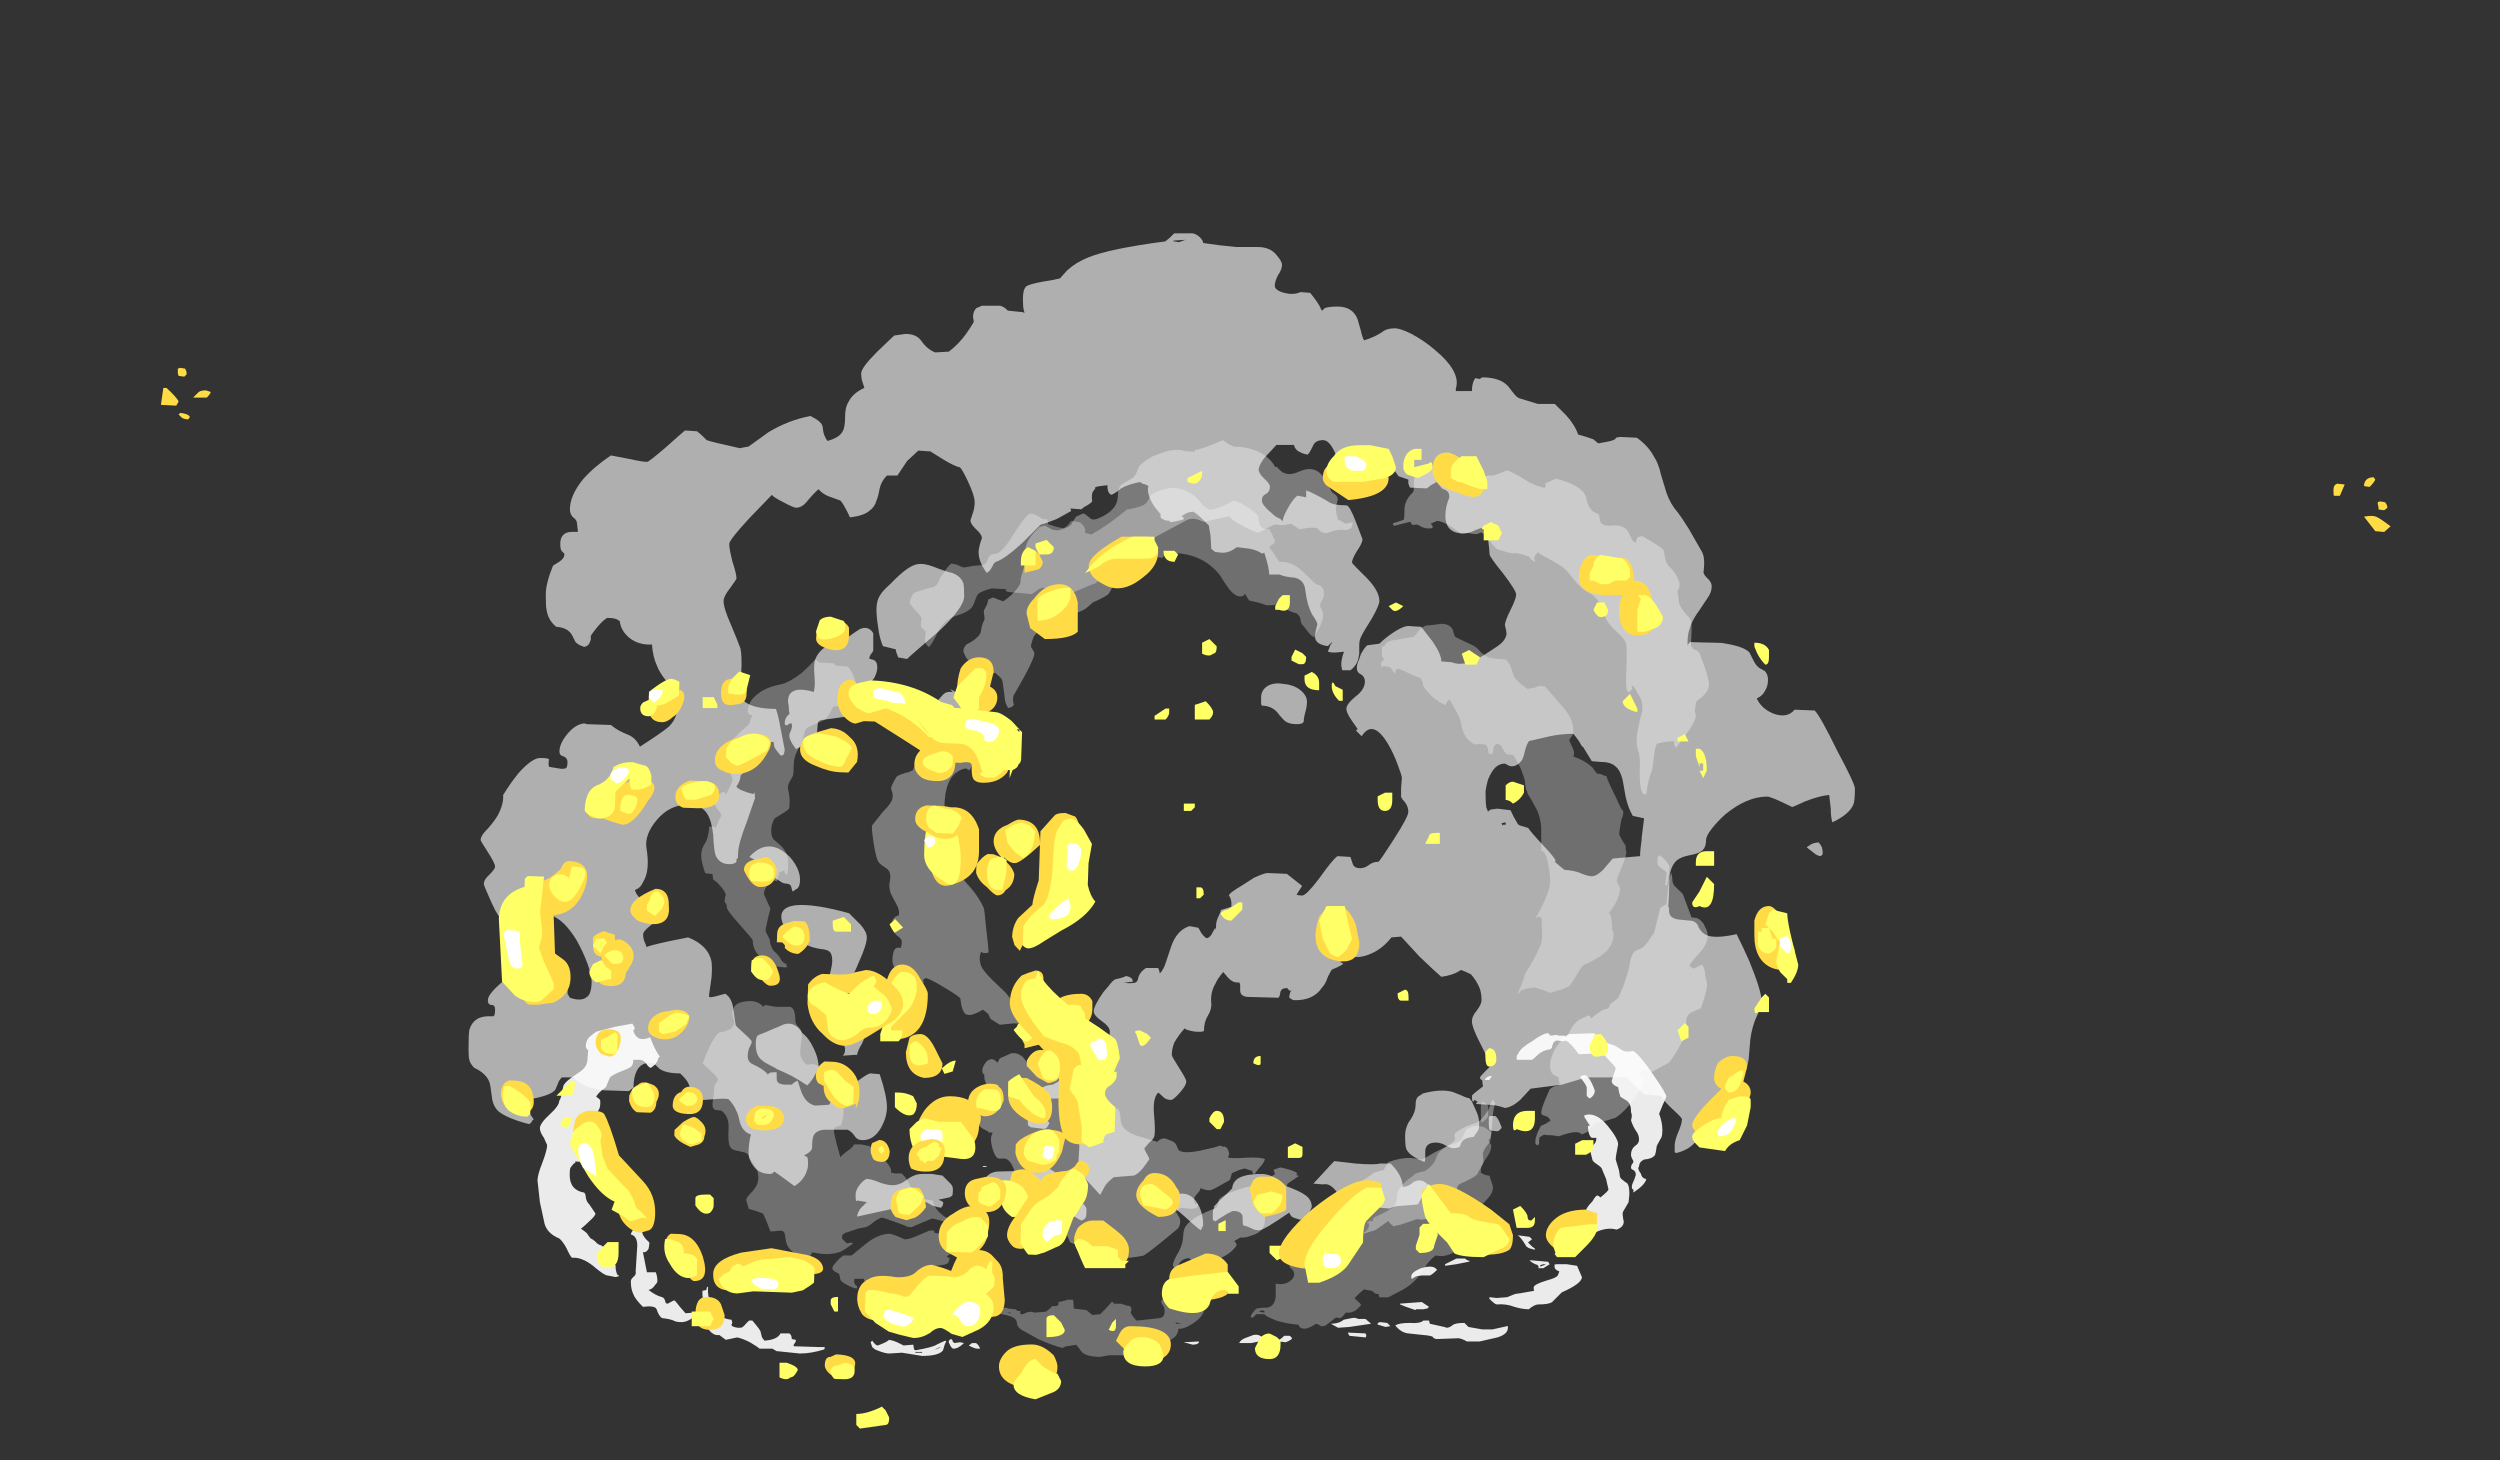 <?xml version="1.0" encoding="UTF-8" standalone="no"?>
<svg xmlns:ffdec="https://www.free-decompiler.com/flash" xmlns:xlink="http://www.w3.org/1999/xlink" ffdec:objectType="frame" height="635.15px" width="1087.45px" xmlns="http://www.w3.org/2000/svg">
  <rect width="100%" height="100%" fill="#333333" stroke="none"/>
  <g transform="matrix(1.0, 0.0, 0.0, 1.0, 486.55, 509.5)">
    <use ffdec:characterId="2696" height="61.95" transform="matrix(7.0, 0.0, 0.0, 7.0, -282.75, -408.0)" width="86.15" xlink:href="#shape0"/>
    <use ffdec:characterId="2697" height="54.0" transform="matrix(7.0, 0.0, 0.0, 7.0, -181.55, -297.3)" width="57.5" xlink:href="#shape1"/>
    <use ffdec:characterId="2694" height="52.75" transform="matrix(6.095, -2.724, 2.724, 6.095, -161.639, -232.141)" width="56.95" xlink:href="#shape2"/>
    <use ffdec:characterId="2770" height="61.4" transform="matrix(7.0, 0.0, 0.0, 7.0, -416.55, -349.5)" width="138.55" xlink:href="#shape3"/>
    <use ffdec:characterId="2769" height="12.15" transform="matrix(-31.817, 0.0, 0.0, -31.817, 164.321, 111.904)" width="12.85" xlink:href="#shape4"/>
    <use ffdec:characterId="2766" height="11.85" transform="matrix(-31.817, 0.0, 0.0, -31.817, 295.649, 61.191)" width="13.2" xlink:href="#shape5"/>
    <use ffdec:characterId="2764" height="11.45" transform="matrix(-0.839, 23.752, -23.752, -0.839, 6.254, -209.516)" width="12.8" xlink:href="#shape6"/>
  </g>
  <defs>
    <g id="shape0" transform="matrix(1.0, 0.0, 0.0, 1.0, 41.1, 45.15)">
      <path d="M20.25 -35.35 L21.25 -35.35 Q21.25 -35.85 21.45 -36.15 L21.75 -36.1 Q21.85 -36.2 21.9 -36.2 23.0 -36.2 23.5 -35.65 L23.85 -35.2 Q24.05 -34.95 24.2 -34.9 25.05 -34.65 25.35 -34.55 L26.4 -34.55 27.1 -33.85 Q27.65 -33.25 27.85 -32.65 28.4 -32.5 28.8 -32.35 L29.1 -32.1 29.65 -32.2 Q30.2 -32.3 30.2 -32.45 L30.45 -32.5 31.5 -32.45 Q32.2 -31.95 32.55 -31.3 32.85 -30.85 33.0 -30.15 33.3 -29.15 33.35 -29.0 33.6 -28.3 34.05 -27.8 34.25 -27.55 34.75 -26.75 L35.55 -25.35 Q35.75 -25.0 35.65 -24.15 35.6 -24.0 35.85 -23.75 36.15 -23.5 36.15 -23.2 36.15 -22.85 35.9 -22.5 L35.4 -21.75 Q34.65 -20.75 34.65 -19.8 L34.65 -19.55 Q34.7 -19.65 34.8 -19.75 L36.75 -19.7 Q38.15 -19.5 38.5 -19.1 L38.75 -18.6 Q38.9 -18.3 39.1 -18.15 L39.45 -17.95 Q39.65 -17.75 39.65 -17.4 39.65 -17.0 39.45 -16.7 39.3 -16.4 38.95 -16.25 39.25 -15.6 40.0 -15.3 40.85 -15.0 41.3 -15.55 L42.55 -15.5 Q42.9 -15.15 43.95 -13.0 45.05 -10.95 45.05 -10.65 45.05 -9.85 44.95 -9.65 44.7 -9.05 43.65 -8.55 43.55 -8.85 43.55 -9.4 L43.45 -10.25 Q42.85 -10.2 41.95 -9.85 41.2 -9.5 41.15 -9.5 39.85 -10.15 39.6 -10.15 38.35 -10.15 37.0 -9.05 36.5 -8.6 36.15 -8.15 35.8 -7.7 35.8 -7.45 35.8 -6.95 35.5 -6.75 35.3 -6.6 34.75 -6.5 34.25 -6.4 34.0 -6.2 33.65 -5.9 33.55 -5.3 33.5 -4.9 33.5 -4.15 L33.45 -3.3 33.5 -3.25 33.5 -3.05 Q33.5 -2.55 34.2 -2.5 L34.7 -2.45 Q35.0 -2.45 35.1 -2.35 35.25 -2.3 35.35 -2.0 35.5 -1.75 35.65 -1.65 36.1 -1.25 37.7 -1.6 38.1 -0.8 38.5 0.1 39.25 1.95 39.25 2.55 39.25 2.9 38.95 3.5 38.65 4.15 38.55 4.95 L38.45 6.15 Q38.35 6.85 38.05 7.4 37.9 7.7 37.2 8.35 36.35 9.2 35.85 9.8 35.75 9.9 35.65 10.25 L35.4 10.9 Q35.0 11.75 33.95 12.0 L33.85 11.95 Q33.85 11.9 33.85 11.55 33.85 11.25 34.05 10.75 34.3 10.2 34.3 9.9 34.3 9.8 33.8 9.35 33.2 8.8 33.0 8.45 L31.95 8.35 31.4 7.85 30.9 7.3 28.35 7.3 26.85 7.75 24.9 8.0 24.25 8.7 Q23.75 9.15 23.3 9.2 22.75 9.0 22.25 9.0 L21.5 8.95 21.6 8.8 21.4 8.7 21.35 8.8 21.3 8.8 Q21.25 8.7 21.25 8.45 21.25 8.4 21.5 8.2 L21.95 7.85 Q21.9 7.75 21.9 7.5 21.75 7.4 21.75 7.3 21.8 7.2 22.1 6.9 L22.35 6.65 Q22.35 6.3 21.8 5.25 21.25 4.2 21.25 3.8 21.25 3.5 21.55 3.15 21.85 2.75 21.85 2.5 21.85 2.15 21.75 1.8 21.55 1.3 21.2 0.9 20.8 0.7 20.65 0.65 20.55 0.6 20.45 0.7 20.05 0.95 19.35 1.05 19.05 0.8 18.0 -0.2 L16.85 -1.45 16.25 -1.4 Q15.7 -0.7 15.0 -0.4 14.25 -0.05 13.55 -0.25 L13.05 0.15 Q13.2 0.15 13.25 0.25 13.05 0.4 12.55 0.6 12.5 0.65 12.3 1.05 12.15 1.5 11.95 1.7 11.4 2.55 10.15 2.5 L9.9 2.35 Q9.9 2.2 9.95 2.05 10.0 1.9 10.1 1.85 9.95 1.95 9.9 1.9 9.8 1.75 9.75 1.75 9.4 1.75 9.35 2.0 9.3 2.35 9.2 2.35 L7.4 2.3 Q6.9 2.3 6.85 1.95 L6.85 1.55 6.8 1.4 6.65 1.4 Q6.35 1.4 6.05 1.05 L5.8 0.75 Q5.45 1.15 5.3 1.5 5.0 2.0 5.05 2.65 5.1 3.05 4.85 3.45 4.6 3.85 4.6 4.4 4.55 4.5 4.0 4.45 3.45 4.35 3.4 4.25 3.0 4.7 2.75 5.15 2.6 5.55 2.6 5.9 2.6 6.0 3.05 6.7 3.5 7.4 3.5 7.55 3.5 7.8 3.1 8.25 2.7 8.7 2.55 8.7 2.2 8.7 2.0 8.45 1.8 8.25 1.75 8.25 1.4 8.6 1.5 9.65 1.6 10.75 1.5 11.0 1.45 11.15 1.2 11.35 L0.9 11.7 Q0.9 11.8 1.05 12.05 1.2 12.3 1.2 12.4 L0.8 12.95 Q0.5 13.3 0.25 13.4 L-1.0 13.5 Q-1.4 13.8 -1.55 14.05 L-1.85 14.6 Q-2.7 13.7 -3.0 13.3 L-3.0 13.25 -3.1 13.1 Q-3.2 12.9 -3.2 12.55 L-3.15 11.7 Q-3.15 11.2 -3.1 10.8 L-3.05 10.45 Q-3.0 10.15 -2.9 9.9 -2.6 9.15 -1.9 9.2 -2.2 8.4 -2.4 8.05 L-2.8 7.7 -2.95 7.55 -2.95 7.5 Q-3.1 7.35 -3.1 7.2 -3.1 6.55 -2.65 5.5 -2.45 5.05 -2.25 4.85 -1.9 4.5 -1.6 4.9 L-1.35 4.85 Q-1.25 4.8 -1.25 4.45 -1.25 4.15 -1.75 3.8 -2.25 3.45 -2.25 3.2 -2.25 2.85 -1.65 2.0 L-1.35 1.65 Q-1.05 1.25 -0.9 1.2 -0.4 1.1 -0.25 1.0 0.05 1.05 0.15 1.2 0.15 1.3 0.2 1.35 L-0.25 1.4 -0.4 1.4 -0.1 1.45 Q0.25 1.45 0.35 1.4 0.45 1.35 0.5 1.2 0.55 0.8 1.0 0.5 L1.75 0.5 Q1.85 0.7 1.85 0.85 2.1 0.6 2.25 0.1 L2.55 -0.8 Q2.9 -1.85 3.7 -2.1 L4.25 -2.0 4.45 -1.65 Q4.6 -1.45 4.75 -1.35 4.9 -1.35 5.05 -1.55 L5.3 -2.0 5.35 -1.85 5.35 -2.1 Q5.35 -2.4 5.5 -2.7 5.65 -3.0 5.65 -3.1 L6.3 -3.3 Q6.35 -3.75 6.15 -4.0 6.15 -4.15 7.0 -4.65 L7.7 -5.1 Q8.35 -5.4 8.55 -5.4 L9.75 -5.35 10.7 -4.6 10.35 -4.05 Q10.5 -4.0 10.7 -4.0 10.95 -4.0 11.75 -5.05 12.6 -6.25 12.9 -6.45 L13.7 -6.4 Q13.8 -6.1 13.85 -5.95 13.95 -5.7 14.3 -5.7 14.6 -5.7 14.85 -5.9 15.1 -6.1 15.45 -6.1 15.6 -6.25 16.4 -7.5 17.3 -8.9 17.3 -9.2 17.3 -9.55 17.05 -9.85 16.8 -10.1 16.85 -10.25 L16.85 -10.7 16.9 -11.3 Q16.9 -11.45 16.65 -12.1 16.4 -12.8 16.05 -13.4 15.1 -15.0 14.4 -13.9 L14.05 -14.25 14.15 -14.35 13.8 -14.85 Q13.45 -15.35 13.45 -15.6 13.45 -15.9 14.0 -16.35 14.6 -16.8 14.6 -17.3 14.6 -17.6 14.35 -17.75 14.1 -17.85 14.1 -18.15 14.1 -18.4 14.25 -18.7 L14.35 -19.0 Q14.6 -19.45 14.75 -19.55 L15.5 -19.65 Q15.9 -20.05 16.45 -20.4 17.0 -20.75 17.3 -20.75 L18.1 -20.7 18.8 -19.8 Q19.35 -19.0 19.35 -18.55 L20.0 -18.5 Q20.25 -18.4 20.5 -18.4 21.0 -18.4 21.6 -18.7 21.95 -18.9 22.85 -19.5 23.35 -19.85 23.4 -20.25 23.4 -20.45 23.3 -20.8 23.3 -21.05 23.65 -21.75 24.0 -22.45 24.0 -22.7 24.0 -22.95 23.2 -24.0 22.35 -25.05 22.35 -25.2 22.25 -26.8 21.9 -26.85 21.8 -26.85 21.45 -26.7 21.05 -26.5 20.75 -26.5 19.6 -26.5 19.6 -27.6 19.6 -28.15 19.85 -28.75 19.85 -29.1 19.6 -29.2 19.35 -29.3 19.35 -29.35 L19.05 -29.7 Q18.9 -29.6 18.7 -29.5 L18.45 -29.3 17.4 -29.35 Q17.35 -29.45 17.3 -29.6 17.3 -29.7 17.3 -29.85 L16.7 -30.05 16.3 -30.6 15.9 -31.05 Q15.75 -31.05 15.55 -30.85 15.3 -30.7 15.2 -30.65 L13.05 -30.75 12.75 -31.5 Q12.4 -32.3 12.0 -32.3 11.55 -32.3 11.4 -32.0 L11.25 -31.7 Q11.15 -31.5 11.05 -31.4 10.7 -31.45 10.4 -31.65 10.2 -31.85 10.2 -32.0 L9.1 -32.0 Q8.6 -31.45 8.4 -31.25 8.0 -30.75 8.0 -30.45 8.0 -30.25 8.35 -29.9 8.7 -29.6 8.7 -29.4 8.7 -29.1 8.45 -28.95 8.2 -28.85 8.2 -28.55 8.2 -28.3 8.65 -27.9 L9.05 -27.55 9.35 -27.4 9.5 -27.25 9.5 -27.3 Q9.5 -27.5 9.8 -28.05 10.1 -28.6 10.4 -28.85 L10.95 -28.75 10.95 -28.9 Q10.95 -29.25 10.95 -29.2 L11.05 -29.1 11.05 -29.15 Q11.9 -28.75 12.45 -28.4 12.75 -28.25 13.45 -28.25 13.65 -28.25 14.05 -27.2 L14.45 -26.15 Q14.45 -25.9 14.1 -25.4 13.8 -24.9 13.8 -24.7 13.8 -24.65 14.05 -24.4 L14.65 -23.8 Q15.5 -22.95 15.5 -22.3 15.5 -22.05 15.05 -21.25 14.45 -20.3 14.35 -20.05 14.25 -19.85 14.25 -19.55 L14.25 -19.05 14.2 -18.75 Q14.1 -18.3 13.7 -18.0 L13.2 -18.0 Q13.1 -18.25 13.15 -18.6 13.2 -18.9 13.3 -19.15 L12.75 -19.1 Q12.3 -19.1 12.3 -19.2 12.35 -19.25 12.45 -19.55 12.5 -19.65 12.55 -19.7 L12.55 -19.75 12.3 -19.5 Q11.5 -19.6 11.5 -20.1 11.5 -20.35 11.65 -20.85 11.65 -21.0 11.3 -21.5 11.0 -22.1 10.9 -22.95 10.85 -23.6 10.25 -23.75 9.6 -23.8 9.3 -23.95 L8.65 -23.95 Q8.65 -24.25 8.5 -24.8 L8.35 -25.3 8.2 -25.25 Q7.95 -25.45 7.45 -25.55 L6.65 -25.65 6.5 -25.55 Q6.15 -25.3 5.75 -25.3 L5.3 -25.35 5.05 -25.55 Q5.05 -25.8 5.0 -26.4 L4.9 -27.0 4.65 -27.25 Q4.05 -27.85 3.9 -27.85 3.6 -27.85 3.25 -27.6 L3.2 -27.55 3.35 -27.5 3.3 -27.35 2.55 -27.2 2.4 -27.3 2.25 -27.3 Q1.95 -27.4 1.9 -27.5 L1.9 -27.7 1.5 -28.2 Q1.0 -29.0 1.15 -29.45 L0.95 -29.55 Q0.7 -29.6 0.65 -29.7 -0.15 -29.55 -0.55 -29.3 -0.9 -29.0 -1.15 -28.9 -1.4 -29.0 -1.4 -29.45 L-1.4 -29.5 -1.8 -29.45 Q-2.25 -29.4 -2.15 -29.3 L-2.3 -29.1 Q-2.4 -28.95 -2.35 -28.5 -2.4 -28.4 -2.65 -28.25 -2.95 -28.1 -3.0 -28.0 L-3.7 -28.05 -3.65 -27.9 Q-4.35 -27.5 -4.55 -27.4 -5.15 -27.15 -5.55 -27.05 L-6.7 -25.9 Q-7.8 -24.9 -8.3 -24.75 -8.45 -24.7 -8.55 -24.45 -8.7 -24.15 -8.9 -24.05 -9.45 -24.8 -9.4 -25.45 -9.35 -25.8 -9.2 -26.2 -9.2 -26.45 -9.6 -26.8 -9.95 -27.15 -9.9 -27.35 L-9.75 -27.8 Q-9.65 -28.1 -9.65 -28.45 -9.65 -28.85 -10.05 -29.7 -10.4 -30.45 -10.55 -30.6 -10.95 -30.7 -11.6 -31.1 L-12.4 -31.6 -13.15 -31.65 -13.85 -31.0 -14.45 -30.1 -15.1 -30.1 Q-15.45 -29.75 -15.55 -29.3 -15.65 -28.75 -15.75 -28.55 -15.85 -28.15 -16.2 -27.9 -16.55 -27.6 -17.4 -27.5 -17.5 -27.75 -17.7 -28.1 -17.85 -28.4 -18.0 -28.55 L-18.7 -28.8 Q-19.1 -28.95 -19.35 -29.25 -19.65 -29.0 -20.1 -28.45 -20.4 -28.1 -20.75 -28.1 -20.9 -28.1 -21.55 -28.45 -22.15 -28.75 -22.25 -28.9 L-23.6 -27.5 Q-24.9 -26.1 -24.9 -25.85 -24.9 -25.55 -24.7 -24.75 -24.45 -24.0 -24.45 -23.7 -24.45 -23.65 -24.85 -23.1 -25.25 -22.6 -25.25 -22.3 -25.25 -21.85 -24.8 -20.85 -24.3 -19.65 -24.2 -19.35 -24.1 -18.85 -24.15 -17.9 L-24.2 -16.6 Q-24.2 -16.15 -23.7 -15.9 -23.1 -15.6 -22.0 -15.6 -21.85 -15.2 -21.75 -14.6 L-21.7 -14.35 Q-21.5 -13.3 -21.45 -13.05 L-21.5 -12.8 Q-21.55 -12.7 -21.7 -12.7 -22.05 -13.1 -22.1 -13.25 L-22.15 -13.55 Q-23.15 -13.5 -23.1 -13.0 L-23.0 -12.6 Q-22.95 -12.35 -23.05 -12.2 L-23.65 -11.85 Q-24.1 -11.6 -24.2 -11.45 -24.2 -11.3 -24.25 -11.15 -24.35 -10.9 -24.45 -10.8 -24.45 -10.7 -24.15 -10.55 -23.8 -10.4 -23.4 -10.3 L-23.35 -10.4 Q-23.3 -10.4 -23.3 -10.05 L-23.8 -8.6 Q-24.35 -7.2 -24.35 -6.6 -24.35 -6.25 -24.4 -6.3 L-24.45 -6.25 -24.45 -6.1 Q-24.55 -5.95 -24.9 -5.95 -25.5 -5.95 -25.75 -6.5 -25.85 -6.8 -25.9 -7.8 -26.0 -8.65 -26.25 -9.05 -26.6 -9.65 -27.45 -9.65 -28.6 -9.65 -29.4 -8.7 -30.15 -7.8 -30.05 -7.0 -29.8 -5.55 -30.25 -4.85 -30.35 -4.6 -30.55 -4.45 L-30.75 -4.35 Q-30.75 -4.1 -30.1 -3.45 -29.5 -2.8 -29.5 -2.55 -29.5 -2.35 -29.9 -2.05 -30.25 -1.75 -30.25 -1.6 -30.25 -1.3 -30.15 -1.1 -30.05 -0.9 -30.05 -0.8 -29.55 -1.0 -27.45 -1.4 -26.2 -0.9 -26.0 0.1 -25.95 0.5 -26.0 1.1 L-26.15 2.15 -26.15 2.3 Q-26.1 2.35 -25.7 2.25 L-25.15 2.1 Q-24.75 2.35 -24.65 3.0 L-24.5 4.05 Q-24.45 4.15 -24.1 4.45 -23.7 4.8 -23.5 5.05 -23.5 5.2 -23.65 5.45 -23.75 5.7 -23.75 6.0 -23.75 6.35 -23.4 6.5 -22.85 6.75 -22.55 7.05 L-22.5 7.15 -22.5 7.1 -22.35 7.0 Q-22.0 6.95 -21.95 7.0 L-21.95 7.4 Q-21.95 7.75 -21.35 7.75 L-21.0 7.75 Q-20.95 7.65 -20.65 7.5 L-20.4 8.25 Q-20.1 8.95 -19.55 9.05 L-18.7 9.0 Q-18.6 8.9 -18.55 8.6 L-18.5 7.95 Q-17.65 7.95 -16.95 7.55 -16.35 7.1 -16.15 7.05 L-15.55 7.1 Q-15.1 8.45 -15.1 9.15 -15.1 9.75 -15.45 10.4 -15.9 11.2 -16.6 11.2 -16.95 11.2 -17.1 10.95 -17.3 10.65 -17.55 10.55 L-18.9 10.55 Q-19.45 10.55 -19.65 10.9 -19.75 11.1 -19.75 11.65 -19.75 11.9 -20.25 12.15 L-20.05 12.25 Q-20.0 12.35 -20.0 12.7 -20.0 12.95 -20.15 13.3 -20.4 13.8 -20.85 14.05 -22.0 13.2 -22.1 13.15 L-22.2 13.25 Q-22.25 13.3 -22.35 13.3 -23.05 13.3 -23.4 12.8 -23.7 12.4 -23.7 11.95 -23.7 11.55 -23.6 11.05 L-23.55 10.85 Q-23.85 10.75 -24.0 10.55 -24.15 10.4 -24.25 10.05 -24.35 9.55 -24.45 9.4 -24.6 9.0 -24.95 8.65 -25.25 8.6 -25.8 8.65 L-27.15 8.75 Q-27.3 8.55 -27.3 8.3 L-27.35 8.0 Q-27.35 7.6 -27.95 7.05 -28.85 7.05 -29.25 6.75 L-29.5 6.5 Q-29.65 6.4 -29.85 6.4 -30.4 6.4 -30.65 6.9 -30.85 7.3 -30.85 7.95 L-30.95 8.0 Q-31.05 8.1 -31.15 8.15 L-32.7 8.1 Q-33.95 7.95 -34.6 7.3 L-35.3 7.3 Q-35.5 7.5 -35.55 7.7 L-35.7 8.05 Q-35.95 8.45 -37.55 8.7 -37.55 8.95 -37.4 9.3 -37.25 9.65 -37.05 9.9 L-37.15 10.0 Q-37.2 10.15 -37.35 10.2 -38.7 9.85 -39.25 9.4 -39.6 9.05 -39.65 8.5 -39.75 7.7 -39.8 7.6 -40.0 7.05 -40.75 6.7 -41.0 6.45 -41.05 6.2 -41.1 6.05 -41.1 5.55 -41.1 4.6 -41.05 4.35 -40.8 3.5 -39.85 3.5 L-39.55 3.5 Q-39.45 3.45 -39.45 3.1 -39.45 2.8 -39.65 2.8 -39.9 2.8 -39.9 2.5 -39.9 2.15 -39.1 1.45 -38.25 0.7 -37.6 0.7 -37.35 0.7 -36.6 0.95 -35.9 1.2 -35.4 1.2 -35.2 1.45 -35.1 1.6 -34.9 1.85 -34.95 2.1 L-34.8 2.35 Q-33.95 2.65 -33.6 2.15 -33.45 1.85 -33.45 1.35 -33.45 0.95 -33.7 0.25 -34.0 -0.55 -34.4 -1.25 -35.55 -3.1 -36.65 -2.75 L-37.25 -2.9 -37.7 -3.35 Q-37.95 -3.6 -38.05 -3.9 L-38.2 -3.85 Q-38.45 -3.75 -38.8 -3.65 L-38.8 -3.3 -38.7 -3.2 -38.5 -2.5 Q-38.35 -2.05 -38.15 -1.7 -38.8 -1.95 -39.45 -3.1 -39.7 -3.6 -39.95 -4.2 -40.15 -4.65 -40.15 -4.7 -40.15 -5.0 -39.8 -5.3 -39.45 -5.65 -39.45 -5.8 -39.45 -6.0 -39.9 -6.7 -40.35 -7.4 -40.35 -7.45 -40.35 -7.65 -40.1 -7.95 -39.65 -8.4 -39.3 -8.95 -38.9 -9.7 -38.95 -10.25 -38.45 -11.05 -38.0 -11.6 -37.15 -12.55 -36.65 -12.55 -36.1 -12.55 -36.1 -12.45 -36.15 -12.2 -36.1 -12.0 L-35.5 -11.9 Q-35.25 -11.85 -35.1 -11.9 -34.95 -11.9 -34.95 -12.3 -34.95 -12.55 -35.2 -12.65 -35.45 -12.7 -35.45 -12.95 -35.45 -13.45 -34.95 -14.05 -34.45 -14.65 -33.9 -14.7 L-33.75 -14.65 -32.25 -14.6 Q-31.85 -14.25 -31.2 -14.0 -30.7 -13.8 -30.45 -13.25 -29.05 -14.15 -28.65 -14.5 -28.15 -15.0 -28.15 -15.6 -28.15 -16.25 -28.35 -16.7 -28.5 -17.0 -28.9 -17.45 -29.25 -17.9 -29.4 -18.3 -29.65 -18.85 -29.7 -19.6 -30.55 -19.55 -31.15 -20.05 -31.65 -20.5 -31.7 -21.05 L-31.85 -21.15 Q-32.05 -21.25 -32.4 -21.25 L-32.5 -21.25 -32.7 -21.1 Q-33.05 -20.8 -33.5 -20.15 L-33.5 -19.9 -33.6 -19.65 Q-33.7 -19.5 -33.9 -19.45 -34.25 -19.55 -34.45 -19.75 L-34.65 -20.15 Q-34.9 -20.65 -35.65 -20.7 -36.15 -21.1 -36.25 -21.75 -36.3 -21.95 -36.3 -22.7 -36.3 -23.4 -35.85 -24.5 L-35.45 -24.75 Q-35.1 -25.0 -35.15 -25.25 -35.25 -25.35 -35.3 -25.4 -35.4 -25.5 -35.4 -25.85 -35.4 -26.6 -34.65 -26.6 L-34.3 -26.6 -34.35 -27.05 Q-34.35 -27.35 -34.6 -27.5 -34.8 -27.7 -34.8 -28.0 -34.8 -28.85 -34.0 -29.85 -33.3 -30.65 -32.25 -31.35 L-30.95 -31.1 Q-30.3 -30.95 -30.0 -30.95 -29.9 -30.95 -28.9 -31.8 -27.95 -32.65 -27.65 -32.9 L-26.9 -32.85 Q-26.65 -32.65 -26.5 -32.5 L-26.3 -32.3 Q-26.05 -32.2 -24.25 -31.8 L-23.7 -31.9 -22.45 -32.8 Q-21.2 -33.55 -19.85 -33.8 -19.15 -33.45 -19.1 -33.15 L-19.05 -32.8 Q-19.0 -32.55 -18.8 -32.25 -18.05 -32.45 -17.85 -32.85 -17.7 -33.1 -17.7 -33.75 -17.7 -34.35 -17.5 -34.65 -17.25 -35.2 -16.5 -35.55 L-16.6 -35.85 Q-16.7 -36.1 -16.7 -36.45 -16.7 -36.8 -15.7 -37.8 L-14.65 -38.8 -13.95 -38.9 Q-13.25 -38.9 -12.95 -38.45 -12.6 -37.95 -12.1 -37.75 L-11.25 -37.8 Q-10.6 -38.3 -10.15 -38.95 -9.9 -39.3 -9.7 -39.65 L-9.75 -39.95 Q-9.75 -40.3 -9.55 -40.5 -9.45 -40.55 -9.2 -40.65 L-8.05 -40.65 Q-7.75 -40.55 -7.6 -40.35 L-6.65 -40.25 -6.55 -40.2 -6.6 -40.4 Q-6.65 -40.55 -6.65 -41.1 -6.65 -41.65 -6.45 -41.85 -6.25 -42.0 -5.4 -42.15 -4.75 -42.25 -4.35 -42.35 L-3.9 -42.85 Q-3.35 -43.35 -2.6 -43.65 -1.25 -44.2 2.2 -44.65 L2.5 -44.9 2.75 -45.15 3.9 -45.15 Q4.15 -45.1 4.35 -44.9 4.55 -44.7 4.55 -44.55 5.5 -44.4 6.6 -44.3 7.2 -44.3 7.95 -44.3 8.75 -44.3 9.15 -43.75 9.45 -43.4 9.45 -43.2 9.45 -42.9 9.2 -42.55 9.0 -42.15 9.0 -41.9 9.0 -41.6 9.6 -41.45 10.15 -41.3 10.6 -41.5 L11.2 -41.45 Q11.65 -40.9 11.8 -40.6 11.9 -40.35 11.95 -40.35 L12.1 -40.5 Q12.35 -40.6 12.9 -40.6 13.85 -40.6 14.15 -39.8 L14.35 -39.1 Q14.45 -38.65 14.55 -38.5 15.2 -38.7 15.65 -39.0 15.95 -39.25 16.45 -39.25 16.8 -39.25 17.5 -38.9 18.25 -38.5 18.9 -37.95 20.6 -36.55 20.25 -35.5 L20.25 -35.35 M3.45 -44.75 L2.7 -44.7 2.7 -44.65 2.75 -44.65 3.05 -44.6 3.45 -44.75 M11.0 -16.05 Q11.0 -15.75 10.9 -15.4 10.8 -15.05 10.8 -14.8 L10.75 -14.75 Q10.7 -14.65 10.35 -14.65 9.95 -14.65 9.7 -14.8 9.55 -14.9 9.3 -15.2 8.9 -15.8 8.2 -15.8 L8.15 -15.9 8.15 -16.3 Q8.15 -16.8 8.6 -17.05 9.0 -17.25 9.55 -17.15 10.15 -17.1 10.55 -16.8 11.0 -16.45 11.0 -16.05 M28.1 -13.25 L27.9 -13.6 Q27.65 -13.95 27.55 -14.05 26.8 -14.05 26.1 -13.9 L24.8 -13.6 Q24.65 -13.4 24.55 -13.0 24.45 -12.55 24.35 -12.4 24.0 -11.95 23.6 -12.05 L23.3 -12.2 Q22.95 -12.2 22.7 -11.95 22.45 -11.7 22.25 -11.2 22.15 -10.85 22.1 -10.5 L22.1 -10.15 Q22.1 -9.8 22.15 -9.45 L22.2 -9.35 22.25 -9.2 Q22.3 -9.3 22.45 -9.35 L22.85 -9.4 23.65 -9.3 Q23.8 -8.95 24.1 -8.45 L24.15 -8.4 24.25 -8.35 24.75 -8.2 Q24.9 -7.95 25.7 -7.1 26.45 -6.3 26.45 -6.15 L26.4 -6.1 26.75 -5.8 27.0 -5.6 Q27.7 -5.55 28.1 -5.35 28.5 -5.2 28.7 -5.2 29.0 -5.2 29.4 -5.6 L30.0 -6.3 31.7 -6.45 Q31.7 -6.8 31.8 -7.5 L31.8 -7.6 31.95 -8.8 31.25 -8.95 Q30.95 -9.45 30.8 -10.15 L30.65 -11.0 30.6 -11.25 Q30.45 -11.8 30.2 -12.0 29.9 -12.3 29.3 -12.3 L28.7 -12.35 28.15 -13.25 28.1 -13.25 M23.35 -8.55 L23.1 -8.5 23.15 -8.35 23.2 -8.4 23.35 -8.4 23.35 -8.55 M43.0 -7.0 Q43.05 -6.75 43.05 -6.65 43.05 -6.5 42.9 -6.45 42.65 -6.5 42.5 -6.65 L42.05 -7.0 42.35 -7.2 Q42.6 -7.3 42.8 -7.3 42.9 -7.2 43.0 -7.0 M20.55 8.4 Q20.85 8.55 21.1 8.6 L21.25 8.8 21.5 9.35 Q21.7 9.75 21.7 10.15 21.7 10.55 21.6 10.65 L21.35 11.0 Q20.75 11.05 20.6 11.35 L20.5 11.6 Q20.35 11.7 20.05 11.7 20.0 11.7 19.65 11.55 19.35 11.35 19.0 11.35 18.4 11.35 18.35 11.85 L18.35 12.25 Q18.35 12.5 18.3 12.55 17.4 12.2 17.2 11.8 17.1 11.65 17.1 10.95 17.1 10.35 17.45 9.9 17.75 9.45 17.75 9.0 17.75 8.65 17.9 8.5 L18.2 8.3 Q19.3 8.0 20.05 8.2 20.15 8.25 20.55 8.4 M22.35 9.7 L22.7 9.7 Q22.85 9.8 22.95 10.05 L23.1 10.4 Q23.05 10.55 22.85 10.65 L22.4 10.6 Q22.3 10.55 22.3 10.2 L22.3 9.8 22.35 9.7 M18.9 15.1 Q18.75 15.2 18.5 15.2 L18.4 14.95 Q18.3 14.8 18.2 14.7 18.15 14.7 18.05 14.9 17.95 15.15 17.85 15.2 L16.6 15.3 Q16.3 15.35 16.15 15.45 L15.55 15.4 Q15.2 15.1 14.85 15.05 14.5 15.0 14.1 15.1 L13.25 15.1 Q13.0 14.6 12.8 14.35 12.4 13.85 12.0 13.95 L11.4 13.9 12.0 13.25 Q12.5 12.7 12.7 12.5 L14.0 12.65 Q15.2 12.75 15.55 12.65 L16.2 12.65 Q16.95 13.4 16.95 14.1 17.25 14.1 17.5 13.9 17.7 13.7 18.0 13.7 18.35 13.7 18.65 14.15 18.85 14.5 18.95 15.0 L18.9 15.1 M9.2 13.65 Q9.45 13.85 9.7 14.05 10.5 14.35 10.8 14.55 11.3 14.85 11.3 15.35 L11.15 15.7 Q10.95 16.05 10.6 16.15 10.2 16.05 10.05 15.95 9.95 15.85 9.9 15.7 8.3 16.8 8.05 16.8 7.75 16.8 7.6 16.7 7.3 16.55 7.05 16.5 7.0 16.4 7.0 16.15 L7.0 15.95 Q7.0 15.9 6.95 15.8 6.8 15.6 6.45 15.6 6.25 15.6 5.3 16.25 L5.15 16.15 Q5.15 16.1 5.15 15.7 5.15 15.5 5.25 15.4 L5.2 15.35 Q5.5 15.0 5.95 14.6 L6.35 14.2 Q6.4 13.65 7.0 13.45 7.4 13.3 8.2 13.3 8.65 13.3 9.2 13.65 M4.4 16.8 Q4.05 16.55 3.35 15.9 L3.0 15.6 Q2.55 15.2 2.15 14.95 3.45 14.05 4.15 15.05 4.55 15.65 4.55 16.5 L4.4 16.8 M-12.25 -24.45 Q-11.35 -24.1 -11.05 -24.05 -10.5 -23.85 -10.35 -23.4 -10.3 -23.2 -10.3 -22.6 -10.3 -21.9 -11.9 -20.4 -13.6 -18.95 -13.85 -18.7 L-14.4 -18.8 Q-14.55 -19.15 -14.55 -19.3 L-15.35 -19.5 Q-15.5 -19.85 -15.6 -20.35 L-15.65 -20.7 Q-15.75 -21.3 -15.75 -21.8 -15.75 -22.35 -15.5 -22.7 -15.4 -22.9 -14.85 -23.4 -13.75 -24.55 -13.15 -24.6 -12.8 -24.65 -12.25 -24.45 M-19.6 -18.5 Q-19.4 -19.5 -17.7 -20.0 -17.5 -20.05 -17.25 -20.25 L-16.8 -20.55 Q-16.25 -20.8 -15.95 -20.3 L-15.95 -19.25 Q-15.95 -19.15 -16.1 -19.0 -16.2 -18.8 -16.2 -18.75 -16.2 -18.7 -15.95 -18.65 -15.7 -18.55 -15.7 -18.2 -15.7 -17.9 -15.85 -17.6 -16.05 -17.2 -16.55 -17.05 L-16.45 -16.6 -16.3 -16.1 -16.7 -15.75 -16.6 -15.7 Q-16.8 -15.4 -17.05 -15.2 L-19.2 -14.9 Q-19.4 -14.85 -19.4 -14.65 L-19.45 -14.05 Q-19.45 -13.75 -20.75 -13.1 -21.25 -13.75 -21.15 -14.05 L-21.05 -14.3 Q-21.0 -14.4 -21.0 -14.55 -21.0 -14.8 -21.2 -14.65 -21.4 -14.5 -21.45 -14.65 L-21.45 -14.75 Q-21.45 -15.05 -21.15 -15.3 -21.2 -15.45 -21.2 -15.75 L-21.25 -16.05 Q-21.25 -16.3 -21.15 -16.5 -20.8 -17.0 -19.65 -16.65 -19.55 -17.0 -19.6 -17.6 -19.65 -18.25 -19.6 -18.5 M-20.8 -5.95 Q-20.5 -5.45 -20.5 -5.0 -20.5 -4.6 -20.65 -4.45 -20.75 -4.4 -20.95 -4.25 -21.0 -4.3 -21.05 -4.55 -21.1 -4.75 -21.45 -4.75 -21.55 -4.75 -22.0 -5.05 -22.45 -5.45 -22.95 -5.5 L-22.95 -5.8 Q-23.1 -6.15 -23.65 -6.4 -22.65 -7.5 -21.55 -6.75 -21.1 -6.45 -20.8 -5.95 M-20.6 -1.9 Q-20.9 -2.4 -21.5 -2.1 -22.05 -3.25 -20.75 -3.4 -19.6 -3.5 -17.45 -2.9 -17.0 -2.45 -16.75 -2.2 -16.35 -1.75 -16.35 -1.4 -16.35 -0.95 -16.85 0.15 -17.35 1.4 -17.65 1.4 -18.05 1.4 -18.05 1.35 -18.1 1.3 -18.05 1.25 L-18.6 1.15 Q-18.7 0.95 -18.6 0.7 -18.5 0.3 -18.5 0.05 -18.5 -0.35 -18.65 -0.5 -18.75 -0.6 -19.0 -0.65 -19.9 -0.75 -20.35 -1.1 -20.45 -1.65 -20.6 -1.9 M-9.85 -16.1 L-9.95 -16.1 -9.85 -16.0 -9.7 -15.8 -9.65 -15.75 -9.65 -15.65 -9.85 -15.4 Q-10.0 -15.2 -10.15 -15.1 L-10.3 -14.95 Q-10.5 -14.85 -10.5 -15.2 L-10.5 -15.1 Q-10.5 -14.8 -10.65 -14.55 -10.8 -14.2 -11.3 -13.7 -11.6 -13.75 -11.85 -13.9 -12.15 -14.0 -12.2 -14.1 L-12.65 -14.2 Q-13.05 -14.3 -13.05 -14.35 -13.15 -14.3 -13.25 -14.1 -13.35 -13.9 -13.4 -13.9 L-13.8 -13.9 Q-14.0 -13.95 -14.0 -14.3 -14.0 -15.35 -13.7 -15.65 -13.5 -15.9 -12.95 -15.8 L-12.4 -15.75 Q-12.2 -15.85 -12.0 -16.05 L-11.6 -16.5 Q-11.4 -16.7 -11.05 -16.65 L-11.0 -16.65 Q-11.4 -17.0 -10.75 -16.6 -10.4 -16.5 -9.9 -16.25 L-9.85 -16.1 M-9.85 -15.75 L-9.8 -15.75 -9.85 -15.8 -9.85 -15.75 M-11.75 -12.0 L-11.45 -12.25 Q-11.4 -12.3 -11.05 -12.0 -11.1 -11.95 -11.2 -11.9 L-11.2 -11.85 -11.3 -11.65 Q-11.55 -11.7 -11.65 -11.8 L-11.75 -12.0 M-4.7 7.7 Q-4.4 7.55 -4.4 7.5 L-3.65 7.55 -3.1 7.65 -3.05 7.65 Q-3.0 7.65 -3.0 8.0 L-3.0 8.2 -2.75 8.35 -2.75 8.55 -2.65 8.6 Q-2.65 8.7 -3.0 8.7 L-4.2 8.6 -5.9 8.65 -5.95 8.4 Q-5.55 7.8 -4.8 7.75 L-4.7 7.7 M-6.15 9.55 L-6.0 9.55 Q-5.75 9.6 -5.4 9.8 -5.05 10.0 -5.0 10.15 -5.05 10.25 -5.15 10.4 -5.25 10.5 -5.35 10.5 L-6.15 10.4 -6.3 10.3 Q-6.35 10.3 -6.35 9.95 -6.35 9.6 -6.15 9.55 M-15.05 2.1 Q-14.85 2.3 -14.85 2.4 L-14.95 2.6 Q-15.05 2.6 -15.35 2.45 -15.65 2.25 -15.8 2.15 -15.75 2.05 -15.6 1.9 L-15.45 1.8 Q-15.2 1.85 -15.05 2.1 M-17.6 2.55 Q-17.35 2.75 -17.0 3.2 -16.45 3.9 -16.45 4.45 -16.45 4.8 -16.65 5.2 -16.95 5.7 -16.95 5.9 L-17.1 5.9 -17.85 5.95 -17.8 5.9 Q-17.7 5.8 -17.7 5.5 -17.7 5.45 -17.75 5.35 -17.9 5.05 -18.5 4.3 -19.25 3.3 -19.25 3.25 L-19.25 3.15 Q-19.2 2.75 -18.8 2.55 -18.5 2.4 -18.05 2.4 -17.85 2.4 -17.6 2.55 M-11.15 13.9 Q-11.0 14.05 -11.0 14.25 -11.0 14.6 -11.05 14.65 L-11.2 14.75 -11.9 14.9 Q-11.75 14.95 -11.6 15.05 -11.6 15.3 -11.75 15.4 -12.05 15.35 -12.3 15.25 L-12.65 15.05 Q-14.75 15.45 -16.95 15.95 -16.95 15.75 -16.75 15.45 L-16.35 15.05 -16.95 14.95 -17.0 15.0 Q-17.05 14.95 -17.05 14.6 -17.05 14.35 -16.85 14.05 -16.6 13.7 -16.35 13.6 -15.95 13.65 -15.5 13.85 -15.05 14.0 -14.75 14.0 -14.3 14.0 -13.85 13.65 -13.4 13.3 -12.9 13.3 L-12.3 13.3 -11.65 13.4 -11.15 13.9 M-4.4 16.15 L-4.95 16.1 Q-5.05 16.0 -5.05 15.8 -5.1 15.6 -5.1 15.55 -5.2 15.35 -6.35 15.3 L-6.35 15.05 Q-6.4 14.9 -6.45 14.85 -6.85 14.85 -6.95 14.7 -7.05 14.65 -7.05 14.55 -7.65 14.55 -7.85 14.65 -8.05 14.75 -8.3 14.75 -9.0 13.95 -9.0 13.85 -9.0 13.25 -8.25 13.15 L-6.25 13.1 -6.0 12.85 Q-5.85 12.7 -5.75 12.7 -4.95 12.9 -4.4 13.4 -4.1 13.65 -3.65 14.3 -3.35 14.7 -2.95 15.1 -2.7 15.35 -2.7 15.5 -2.7 15.9 -2.75 16.0 -2.8 16.1 -3.0 16.2 -3.35 16.05 -3.6 15.8 -3.8 15.7 -4.4 16.15 M-23.25 5.05 L-23.2 4.8 Q-23.15 4.7 -23.05 4.65 -22.75 4.55 -22.2 4.3 -21.7 4.1 -21.5 4.0 -20.8 3.8 -20.35 4.55 -19.95 4.85 -19.65 5.5 -19.35 6.1 -19.35 6.65 -19.35 6.75 -19.55 7.1 -19.75 7.5 -20.05 7.8 L-20.6 7.45 Q-21.0 7.2 -21.45 7.0 L-21.9 6.8 Q-22.15 6.65 -22.45 6.5 -22.85 6.3 -23.05 6.05 -23.25 5.75 -23.25 5.3 L-23.25 5.05" fill="#ffffff" fill-opacity="0.608" fill-rule="evenodd" stroke="none"/>
    </g>
    <g id="shape1" transform="matrix(1.0, 0.0, 0.0, 1.0, 28.5, 29.1)">
      <path d="M2.35 -28.4 L2.75 -27.95 Q3.0 -27.75 3.15 -27.75 3.4 -27.75 4.0 -28.0 4.3 -28.15 4.55 -28.3 5.1 -28.25 6.1 -27.4 L6.2 -26.85 Q6.3 -26.5 6.8 -26.55 7.15 -25.9 7.15 -25.8 7.15 -25.7 7.05 -25.6 6.85 -25.5 6.8 -25.4 L7.1 -25.0 Q7.3 -24.65 7.45 -24.5 8.25 -24.55 9.0 -23.8 L9.5 -23.3 Q9.75 -23.05 9.95 -23.05 L10.15 -22.85 Q10.2 -22.7 10.2 -22.5 10.2 -22.35 10.1 -22.15 10.0 -21.95 9.95 -21.8 9.95 -21.75 10.05 -21.55 10.15 -21.35 10.15 -21.2 10.15 -20.9 9.95 -20.5 9.65 -19.95 9.6 -19.8 9.35 -19.95 9.25 -20.1 L8.9 -20.55 Q8.8 -20.6 8.75 -20.85 8.75 -21.1 8.5 -21.3 8.1 -21.4 7.9 -21.55 L7.65 -21.8 Q7.55 -21.9 7.5 -22.0 L7.5 -21.95 Q7.4 -21.8 6.65 -21.8 L6.2 -21.95 5.55 -22.1 5.3 -22.5 Q5.25 -22.5 5.2 -22.4 5.15 -22.35 5.0 -22.35 4.7 -22.35 4.35 -22.75 4.15 -23.0 3.75 -23.65 2.7 -25.0 0.85 -25.05 L0.5 -25.0 Q0.35 -24.95 0.15 -24.75 L-0.25 -24.8 -0.35 -24.95 Q-0.9 -25.0 -1.15 -25.1 L-1.45 -25.2 Q-1.75 -25.2 -2.55 -24.7 -3.25 -24.2 -3.6 -23.85 L-3.75 -23.45 Q-3.9 -23.15 -4.2 -23.1 -4.45 -23.0 -5.15 -22.7 L-5.75 -22.45 Q-6.25 -22.45 -6.7 -22.6 -7.1 -22.75 -7.2 -22.9 -7.55 -22.85 -7.65 -22.7 L-7.95 -22.5 -9.15 -22.6 Q-9.75 -22.65 -9.5 -22.8 L-10.45 -22.85 Q-11.05 -22.7 -11.3 -22.5 -11.4 -22.35 -11.5 -22.05 -11.6 -21.75 -11.75 -21.6 -12.0 -21.35 -12.65 -21.15 -13.35 -20.95 -13.75 -20.25 -14.1 -19.45 -14.35 -19.2 -14.6 -19.4 -14.6 -19.65 -14.55 -20.1 -14.55 -20.15 -14.6 -20.25 -14.75 -20.35 -14.85 -20.5 -14.85 -20.55 L-14.85 -20.7 -14.8 -20.95 Q-14.8 -21.1 -15.2 -21.5 -15.55 -21.9 -15.55 -21.95 -15.55 -22.15 -15.3 -22.55 -15.0 -22.7 -14.25 -22.9 -13.85 -22.95 -13.75 -23.3 -13.65 -23.55 -13.4 -23.85 -13.2 -24.2 -12.95 -24.4 -12.65 -24.35 -12.45 -24.25 -12.25 -24.15 -12.15 -24.15 L-11.6 -24.25 -11.05 -24.3 Q-10.8 -24.3 -10.7 -24.65 -10.6 -25.0 -10.25 -25.0 -9.85 -25.0 -9.2 -26.05 -8.45 -27.25 -8.1 -27.5 -7.8 -27.5 -7.5 -27.3 -7.25 -27.1 -7.0 -27.15 -6.95 -27.05 -6.95 -26.85 -6.25 -26.6 -6.0 -26.6 -5.9 -26.6 -5.7 -26.8 L-5.5 -27.05 -4.95 -26.95 -4.75 -26.75 Q-4.6 -26.55 -4.65 -26.35 L-4.65 -26.3 -4.25 -26.2 Q-3.25 -26.75 -2.05 -27.75 -1.1 -27.9 -0.85 -28.15 -0.7 -28.3 -0.6 -28.6 -0.35 -28.9 0.7 -29.1 1.7 -29.1 2.35 -28.4 M18.2 -20.3 Q18.3 -19.9 18.35 -19.85 18.4 -19.8 19.05 -19.5 19.65 -19.25 19.8 -19.05 20.05 -18.75 20.35 -18.6 20.7 -18.45 21.45 -18.45 21.65 -18.35 21.8 -18.0 L22.0 -17.4 Q22.1 -17.2 22.45 -16.9 L22.85 -16.6 23.35 -16.7 23.6 -16.8 23.95 -16.75 25.2 -15.3 Q25.7 -14.65 25.7 -13.95 25.7 -13.8 25.6 -13.65 25.45 -13.5 25.45 -13.4 25.45 -13.35 25.65 -12.95 25.8 -12.65 25.7 -12.4 26.45 -12.15 26.9 -11.7 L27.15 -11.35 27.45 -11.3 27.65 -11.2 27.75 -11.2 Q27.8 -10.95 28.3 -9.95 L28.65 -9.2 28.8 -9.0 28.8 -8.95 Q28.8 -8.8 28.75 -8.65 L28.7 -8.55 28.65 -8.3 Q28.55 -7.8 28.55 -7.65 L28.55 -7.55 28.7 -7.25 28.95 -6.85 28.95 -6.6 29.0 -6.45 28.95 -6.3 28.95 -6.2 28.7 -5.5 Q28.4 -4.85 28.4 -4.7 28.4 -4.55 28.5 -4.45 28.6 -4.3 28.6 -4.15 28.6 -3.85 28.3 -3.25 28.1 -2.9 27.9 -2.7 28.0 -2.6 28.05 -2.4 28.1 -2.2 28.1 -1.85 L28.1 -1.65 Q28.2 -1.5 28.2 -1.35 28.2 -0.75 27.7 -0.25 L27.45 -0.05 Q26.85 0.35 26.45 0.5 26.25 0.55 25.95 1.1 25.6 1.7 25.4 1.9 L25.25 1.95 25.05 2.05 24.2 2.3 24.2 2.25 Q23.65 2.05 23.45 2.0 23.4 2.0 23.35 1.95 L22.85 2.0 22.55 2.1 Q22.5 2.1 22.45 2.15 L22.2 2.4 Q22.55 1.65 22.7 1.1 23.75 -0.6 23.75 -1.1 L23.75 -1.65 Q23.7 -2.05 23.75 -2.25 L23.7 -2.4 Q23.65 -2.45 23.5 -2.45 L23.35 -2.35 23.45 -2.55 Q24.25 -3.95 24.25 -4.65 24.25 -5.2 24.15 -5.6 24.05 -6.4 23.75 -6.55 L23.7 -6.55 23.7 -8.0 Q23.65 -8.6 23.45 -9.05 23.0 -9.9 22.85 -10.1 L22.85 -10.15 Q22.7 -10.45 22.7 -10.8 22.65 -11.1 22.45 -11.6 22.25 -12.05 21.95 -12.5 L21.55 -12.55 Q21.45 -12.6 21.2 -13.1 L20.95 -13.2 20.8 -13.1 Q20.7 -12.85 20.7 -12.65 20.7 -12.55 20.5 -12.55 20.4 -12.6 20.4 -12.8 L20.35 -13.0 Q20.3 -13.25 19.55 -13.15 19.15 -13.4 19.0 -13.65 18.8 -13.95 18.7 -14.55 18.65 -14.8 18.4 -15.25 L18.0 -15.95 17.85 -15.8 17.75 -15.6 Q17.35 -15.75 16.85 -16.2 16.4 -16.65 16.35 -16.85 L16.35 -16.95 16.25 -17.2 Q16.2 -17.3 16.0 -17.35 L15.65 -17.5 Q14.9 -17.85 14.85 -17.85 14.7 -17.85 14.65 -17.75 L14.65 -17.55 Q14.5 -17.65 14.4 -17.85 14.25 -18.05 13.8 -18.0 L13.8 -17.95 Q13.75 -17.95 13.75 -18.1 13.75 -18.3 13.85 -18.35 L13.95 -18.45 13.85 -18.55 Q13.8 -18.6 13.8 -18.75 L13.8 -19.25 13.95 -19.25 Q14.0 -19.5 14.35 -19.6 L15.8 -19.85 16.15 -20.3 Q16.5 -20.6 16.7 -20.55 L17.5 -20.65 Q18.0 -20.65 18.2 -20.3 M9.95 -21.85 L9.95 -21.85 M19.95 9.3 Q19.95 9.15 20.05 9.05 20.3 9.15 20.4 9.3 L20.4 9.95 Q20.3 10.15 20.0 10.35 19.95 10.2 19.95 9.7 19.95 9.45 19.95 9.3 M17.15 12.6 Q17.2 12.4 17.35 12.2 17.55 11.95 18.0 11.75 L18.55 11.55 Q18.8 11.4 18.9 11.05 19.0 10.75 19.3 10.65 19.65 10.45 20.2 10.65 L20.6 10.95 Q20.6 11.15 20.5 11.35 L20.4 11.45 20.6 11.75 Q20.6 12.15 20.25 12.6 19.95 13.05 19.95 13.3 L19.95 13.45 Q20.1 13.6 20.5 13.65 20.5 13.75 20.6 14.0 20.7 14.25 20.7 14.4 20.7 14.75 20.25 15.2 19.85 15.65 19.55 15.65 19.35 15.65 19.35 15.55 L19.35 15.4 18.9 15.4 Q18.8 15.5 18.65 15.85 18.4 16.25 18.4 16.35 18.4 16.5 18.5 16.55 L18.65 16.55 19.25 16.6 Q19.3 16.65 19.4 16.7 19.45 16.75 19.45 16.9 19.45 17.3 18.8 18.0 17.95 18.8 17.15 18.6 16.8 18.85 16.6 19.15 L16.0 20.0 Q15.65 20.4 15.15 20.7 L14.2 21.2 13.65 21.2 Q13.6 21.1 13.6 21.0 13.4 21.0 13.3 20.9 L13.2 20.8 Q12.8 20.75 12.7 20.7 L12.4 20.95 12.1 21.25 12.35 21.5 Q12.5 21.6 12.5 21.7 L12.25 21.95 Q11.95 22.2 11.55 22.15 11.35 22.45 11.2 22.5 L10.95 22.45 10.7 22.65 10.3 22.95 Q10.05 23.05 9.95 22.95 9.8 22.85 9.7 22.85 L9.45 23.0 Q9.15 23.15 9.0 23.15 8.8 23.15 8.7 23.05 L8.6 22.9 Q7.9 22.85 7.25 22.65 6.6 22.4 6.5 22.25 L6.0 22.25 5.85 22.4 5.7 22.5 5.65 22.35 Q5.75 22.15 6.0 21.9 L6.35 21.85 6.55 21.85 Q7.1 21.85 7.2 21.2 L7.2 20.35 Q7.65 20.45 8.0 20.25 8.35 20.05 8.35 19.75 8.35 19.6 8.2 19.45 8.05 19.35 8.05 19.2 8.05 18.8 8.35 18.65 8.5 18.6 9.4 18.5 L9.7 18.45 9.85 18.05 Q9.95 17.8 10.15 17.7 10.8 17.6 10.85 17.75 L10.85 17.85 Q11.9 17.6 12.3 17.4 13.0 17.1 13.0 16.7 13.0 16.55 12.9 16.6 L12.8 16.55 12.95 16.55 13.05 16.45 13.25 16.5 13.25 16.45 13.2 16.45 13.3 16.25 Q14.3 15.8 14.55 15.55 14.75 15.3 14.75 14.8 14.75 14.45 15.4 13.9 15.75 13.65 15.9 13.5 L16.25 13.4 Q16.5 13.4 16.8 13.1 17.1 12.8 17.15 12.6 M2.75 21.15 Q2.55 21.45 2.55 21.6 2.55 21.75 2.65 21.75 2.75 21.75 2.75 21.9 2.75 22.35 2.1 22.8 1.5 23.2 1.15 23.15 1.15 23.55 0.75 23.8 0.3 24.1 -0.75 24.15 L-1.2 24.55 Q-1.6 24.85 -2.3 24.8 L-3.15 24.8 -3.7 24.9 Q-4.55 24.9 -4.85 24.6 -5.1 24.25 -5.2 24.15 L-5.85 24.25 -6.05 24.35 Q-6.65 24.2 -7.55 23.8 L-8.45 23.3 Q-8.75 23.15 -8.85 22.95 L-8.9 22.7 Q-8.95 22.45 -9.55 22.3 L-10.1 22.2 -10.15 22.15 -10.2 21.95 -10.2 21.7 -10.1 21.5 -10.0 21.5 -10.05 21.6 -10.1 21.75 Q-9.9 21.6 -9.85 21.7 L-9.75 21.85 -9.6 21.85 Q-9.5 21.85 -9.4 21.9 L-8.95 21.95 -8.85 22.05 -8.7 22.05 -8.65 22.1 -8.7 22.2 -8.6 22.25 Q-8.45 22.25 -8.3 22.15 -8.1 22.1 -8.0 22.1 L-7.95 22.1 -7.8 22.15 -7.1 22.1 Q-6.8 21.9 -6.7 21.75 L-6.5 21.75 Q-6.35 21.75 -6.3 21.65 L-6.3 21.5 Q-5.8 21.4 -5.75 21.35 L-5.4 21.35 Q-5.35 21.5 -5.35 21.9 L-4.55 22.0 -4.2 22.3 -3.7 22.25 Q-3.25 21.8 -3.0 21.5 L-2.9 21.5 Q-2.85 21.55 -2.85 21.7 -2.85 21.55 -2.65 21.6 L-2.4 21.6 -2.1 21.7 -1.85 21.75 Q-1.7 21.95 -1.8 22.1 -1.85 22.2 -1.45 22.65 L-0.05 22.5 Q0.3 22.45 0.3 22.1 0.3 21.95 0.25 21.8 L0.1 21.55 0.1 21.35 0.15 21.35 0.55 21.4 0.75 21.5 1.05 21.0 1.75 20.9 Q2.05 20.85 2.15 20.75 L2.35 20.6 2.45 20.55 Q2.5 20.2 2.5 19.95 L2.65 19.95 Q2.9 20.05 2.95 20.35 L2.95 20.7 Q2.95 20.8 2.75 21.15 M2.1 21.25 L2.15 21.3 2.15 21.25 2.3 21.0 2.1 21.25 M6.5 22.15 L6.5 22.05 6.35 22.0 6.15 22.1 6.5 22.15 M0.95 22.75 L1.05 22.85 1.35 22.85 0.95 22.75 M-22.25 -17.6 Q-21.8 -18.0 -21.4 -18.45 -21.35 -18.45 -21.3 -18.35 L-21.2 -18.25 -20.25 -18.2 -20.15 -18.05 -19.4 -18.0 Q-19.2 -17.8 -19.05 -17.45 L-18.85 -16.9 Q-18.6 -16.35 -17.9 -16.35 L-18.2 -15.6 Q-18.4 -15.2 -18.7 -14.85 -18.8 -14.9 -18.85 -15.0 -18.9 -15.1 -18.9 -15.25 L-18.9 -15.45 Q-19.0 -15.35 -19.25 -15.4 -19.55 -15.45 -19.8 -15.55 L-20.3 -15.5 -20.5 -15.1 -20.75 -14.75 Q-20.85 -14.65 -21.35 -14.45 -21.85 -14.25 -21.95 -14.15 -22.05 -14.05 -22.1 -13.8 L-22.2 -13.35 -22.4 -13.0 -22.55 -12.7 Q-22.75 -12.35 -22.75 -11.85 -22.75 -11.35 -22.8 -11.2 L-23.0 -10.85 Q-23.15 -10.55 -23.1 -10.4 -23.0 -9.9 -23.0 -9.7 -23.0 -9.25 -23.05 -9.15 -23.2 -9.0 -23.95 -8.55 L-24.1 -8.2 Q-24.15 -7.95 -24.15 -7.8 -24.15 -7.45 -24.0 -7.25 L-23.65 -6.95 Q-23.1 -6.5 -23.1 -5.8 -23.1 -5.3 -23.15 -5.05 L-23.3 -5.15 Q-23.35 -5.25 -23.3 -5.3 -23.3 -5.35 -23.4 -5.3 L-23.65 -5.2 -23.7 -4.95 -23.8 -4.65 -23.95 -4.7 Q-24.1 -4.7 -24.15 -4.75 -24.25 -4.55 -24.45 -4.3 -24.6 -4.1 -24.6 -3.85 L-24.2 -2.95 -24.35 -2.35 -24.5 -1.65 Q-24.5 -1.5 -24.4 -1.35 L-24.25 -1.05 -24.2 -0.75 -24.1 -0.5 Q-24.05 -0.35 -23.85 -0.2 -23.7 -0.05 -23.6 0.1 -23.5 0.35 -23.3 0.45 L-23.2 0.5 -23.2 0.6 -23.15 0.65 Q-23.15 0.7 -23.3 0.7 L-23.75 0.65 -24.3 0.6 Q-24.9 0.0 -25.05 -0.2 -25.3 -0.55 -25.3 -1.0 -25.3 -1.05 -26.1 -1.95 -26.9 -2.85 -26.9 -3.0 -26.9 -3.15 -26.95 -3.25 -27.05 -3.35 -27.05 -3.45 L-27.0 -3.7 Q-26.95 -3.85 -27.0 -3.9 -27.1 -4.15 -27.35 -4.4 -27.55 -4.65 -27.75 -4.75 L-27.8 -5.1 -28.25 -5.15 Q-28.5 -5.9 -28.5 -6.25 -28.5 -6.65 -28.3 -6.95 -28.05 -7.3 -28.0 -8.05 L-27.75 -8.05 Q-27.6 -8.0 -27.6 -7.95 L-27.4 -8.45 Q-27.25 -8.65 -27.25 -8.8 -27.25 -8.85 -27.5 -9.15 -27.75 -9.5 -27.75 -9.6 -27.75 -9.75 -27.7 -9.8 L-27.45 -10.0 Q-27.15 -10.25 -27.05 -10.2 L-27.0 -10.05 Q-26.95 -10.05 -26.75 -10.45 L-26.55 -10.9 Q-26.55 -11.05 -26.7 -11.45 -26.85 -11.85 -26.85 -11.95 -26.85 -12.35 -26.75 -12.8 L-26.6 -13.3 Q-26.55 -13.5 -26.4 -13.6 L-26.05 -13.95 -25.65 -14.3 Q-25.5 -14.4 -25.45 -14.65 -25.4 -14.85 -25.3 -14.95 L-25.45 -15.0 Q-25.6 -15.05 -25.6 -15.2 -25.6 -15.75 -25.15 -16.15 -24.6 -16.7 -23.5 -16.9 -22.95 -17.05 -22.25 -17.6 M-20.5 7.3 Q-20.1 7.75 -20.05 8.15 L-20.05 8.95 -19.85 9.1 Q-19.65 9.25 -19.65 9.35 L-19.65 9.75 Q-19.65 9.9 -19.7 10.15 L-19.8 10.5 -20.1 10.6 Q-20.15 10.65 -20.2 10.65 -20.25 10.7 -20.25 10.85 -20.25 11.0 -20.1 11.6 L-19.85 12.5 Q-19.75 12.35 -19.4 12.1 -19.1 11.9 -19.0 11.7 L-18.55 11.7 -18.05 11.8 -17.15 12.65 Q-16.65 13.1 -16.7 13.45 L-16.5 13.5 -16.05 13.5 Q-15.7 13.8 -15.5 14.3 -15.3 14.8 -15.05 15.05 L-14.3 15.15 -14.1 15.2 Q-14.0 15.7 -13.55 16.05 -13.1 16.45 -12.4 16.5 L-12.4 16.55 -12.35 16.65 -12.45 16.7 Q-12.6 16.7 -13.35 16.5 -14.1 16.3 -14.15 16.3 L-14.75 16.55 -15.45 16.85 -15.75 16.8 Q-15.75 16.75 -16.5 16.5 -17.2 16.25 -17.25 16.25 -17.4 16.25 -17.75 16.5 -18.1 16.8 -18.3 16.85 -18.7 16.9 -18.95 17.0 L-19.55 17.2 -19.7 17.3 Q-19.75 17.35 -19.75 17.55 L-19.45 17.85 -19.2 17.8 -19.05 17.85 Q-19.6 18.25 -19.8 18.35 -20.55 18.65 -21.6 18.4 -21.65 18.55 -21.85 18.75 -23.15 18.5 -23.25 17.6 -23.3 17.2 -23.35 17.15 -23.45 17.0 -23.95 17.1 L-24.2 17.1 -24.45 16.45 -24.65 16.0 -25.05 15.85 -25.55 15.7 -25.6 15.5 -25.7 15.15 Q-25.7 15.0 -25.3 14.6 -24.95 14.2 -24.95 13.8 -24.95 13.45 -25.05 13.25 -25.15 13.0 -25.4 12.7 -25.5 12.6 -25.55 12.4 -25.55 12.3 -25.8 12.2 L-26.45 12.05 Q-26.6 12.0 -26.7 11.85 -26.85 11.6 -26.8 10.75 -26.75 9.95 -27.25 9.6 L-27.65 9.55 -27.75 9.45 Q-27.8 9.35 -27.8 9.2 L-27.7 8.4 Q-27.7 7.95 -27.55 7.85 L-27.45 7.7 Q-27.45 7.55 -27.95 7.1 -28.4 6.7 -28.4 6.65 -27.85 5.15 -27.4 4.75 -26.4 4.6 -26.45 4.05 -26.65 3.45 -26.5 3.3 -26.4 2.85 -25.6 2.8 -24.95 2.75 -24.65 3.15 L-24.6 3.1 Q-24.5 3.0 -24.45 3.05 L-23.85 3.15 -22.95 3.15 Q-22.75 3.25 -22.7 3.5 -22.65 3.7 -22.65 3.95 -22.65 4.2 -22.5 4.35 -22.3 4.55 -22.3 4.65 -22.2 4.9 -22.3 5.4 L-22.35 6.0 Q-22.35 6.25 -22.2 6.45 -22.1 6.65 -21.9 6.75 L-21.55 6.7 Q-20.95 6.85 -20.5 7.3 M-14.05 17.05 Q-14.0 17.15 -14.0 17.2 -13.45 17.25 -13.0 17.55 -12.65 17.75 -12.6 17.9 L-11.75 17.8 -11.3 17.7 -11.1 17.75 Q-10.95 17.75 -10.9 17.8 L-10.95 17.9 -11.0 17.85 -11.35 17.9 -11.65 17.95 Q-11.65 18.1 -11.8 18.2 -12.35 18.15 -12.75 18.35 L-13.25 18.65 -13.2 18.7 Q-13.1 18.75 -13.05 18.8 -13.1 18.9 -13.15 19.05 -13.25 19.2 -14.0 19.25 L-14.1 19.55 Q-14.2 19.75 -14.25 19.8 -14.6 19.9 -16.9 20.6 L-17.4 20.55 -18.1 20.45 Q-18.4 20.2 -18.4 20.05 L-18.95 20.05 Q-19.0 20.05 -19.0 20.2 -19.0 20.35 -18.9 20.45 -18.8 20.5 -18.8 20.6 L-18.85 20.65 Q-19.0 20.65 -19.4 20.45 -19.8 20.25 -19.85 20.1 L-19.9 19.85 Q-19.9 19.75 -20.0 19.7 -20.35 19.55 -20.35 19.4 -20.35 19.25 -20.1 19.0 -19.9 18.75 -19.65 18.6 L-19.15 18.6 -18.3 17.9 Q-17.5 17.25 -16.75 17.25 L-16.3 17.4 -15.85 17.6 Q-15.65 17.6 -15.25 17.45 L-14.3 17.05 -14.05 17.05 M-14.4 19.55 L-14.4 19.55 M-9.25 22.15 L-9.5 22.15 -9.3 22.2 -9.25 22.15" fill="#ffffff" fill-opacity="0.294" fill-rule="evenodd" stroke="none"/>
    </g>
    <g id="shape2" transform="matrix(1.0, 0.0, 0.0, 1.0, 28.6, 28.3)">
      <path d="M1.2 -28.25 Q1.7 -28.2 2.25 -27.9 2.35 -27.75 2.9 -27.5 L3.0 -27.45 3.0 -27.5 3.05 -27.55 Q3.55 -27.4 4.95 -27.4 L5.2 -27.0 Q5.4 -26.75 5.45 -26.7 6.3 -26.35 6.9 -25.6 7.35 -24.95 7.35 -24.4 L7.35 -24.4 7.45 -24.4 Q7.6 -23.9 7.75 -23.8 8.0 -23.5 8.65 -23.5 9.65 -23.5 9.9 -22.75 10.05 -22.4 10.05 -21.55 10.05 -21.4 10.15 -21.25 10.25 -21.1 10.25 -20.95 10.25 -20.8 10.05 -20.6 L9.85 -20.3 Q9.8 -20.15 9.75 -19.95 L9.7 -19.6 9.8 -19.5 10.05 -19.15 10.1 -19.15 10.5 -19.05 10.4 -18.9 10.25 -18.75 Q9.95 -18.7 9.75 -18.85 9.45 -19.05 8.7 -19.1 8.45 -19.2 8.35 -19.35 L8.25 -19.6 Q8.1 -19.85 7.15 -20.05 L6.8 -20.6 6.25 -20.75 5.8 -21.0 5.4 -21.0 Q5.1 -20.95 4.6 -20.95 4.15 -21.35 3.8 -21.85 3.4 -22.35 3.3 -22.7 L2.35 -22.9 Q1.75 -23.0 1.65 -23.05 1.6 -23.1 1.35 -23.35 1.05 -23.6 0.7 -23.6 L-2.05 -23.4 Q-2.6 -23.4 -2.9 -23.05 -3.15 -22.7 -3.2 -22.65 -3.35 -22.5 -3.85 -22.45 -4.4 -22.35 -4.6 -22.25 -5.1 -21.9 -5.5 -21.6 L-5.9 -21.3 Q-6.05 -21.2 -7.0 -21.2 -7.15 -21.2 -7.4 -21.1 -7.7 -21.0 -7.85 -21.0 -9.4 -21.0 -9.5 -21.15 L-9.55 -21.15 -9.5 -21.2 Q-9.45 -21.25 -9.6 -21.25 -9.9 -21.25 -10.15 -21.1 L-10.45 -20.9 -10.85 -20.9 -10.95 -20.95 Q-11.1 -20.95 -11.2 -20.9 -11.4 -20.8 -11.5 -20.75 -11.9 -20.35 -11.95 -20.2 L-11.9 -19.8 Q-11.9 -19.55 -13.15 -18.6 -13.7 -18.2 -14.3 -17.75 -14.5 -17.45 -14.5 -17.2 L-14.55 -17.2 Q-14.6 -17.15 -14.65 -17.15 L-14.9 -17.15 -14.95 -17.25 -14.95 -17.5 Q-14.95 -17.65 -14.75 -18.25 -14.55 -18.9 -14.55 -19.0 -14.55 -19.15 -14.65 -19.35 -14.75 -19.55 -14.75 -19.6 L-15.05 -19.65 Q-15.1 -19.8 -15.1 -20.1 L-15.15 -20.15 -15.65 -20.15 Q-15.75 -20.6 -15.95 -20.9 -16.1 -21.15 -16.1 -21.4 L-16.1 -21.7 Q-16.05 -21.9 -15.75 -22.05 -14.85 -22.1 -14.55 -22.4 L-14.35 -22.7 Q-14.2 -22.9 -14.0 -23.05 -13.95 -23.1 -13.9 -23.3 L-13.8 -23.6 -13.55 -23.8 Q-13.3 -24.0 -13.25 -24.15 L-12.9 -24.15 -12.4 -23.65 Q-11.75 -23.75 -11.3 -24.0 -10.85 -24.2 -10.8 -24.45 -10.75 -24.55 -10.1 -25.3 -9.9 -25.55 -9.7 -26.15 -9.35 -26.75 -8.25 -27.1 L-7.9 -27.05 -7.6 -26.65 Q-7.45 -26.5 -7.2 -26.4 L-6.85 -26.35 -6.5 -26.35 -6.3 -26.4 Q-6.15 -26.55 -5.8 -26.75 L-5.3 -26.75 Q-5.2 -26.7 -5.0 -26.25 -4.9 -26.05 -4.45 -26.05 -3.3 -26.05 -2.9 -26.65 -2.8 -26.8 -2.65 -27.1 -2.5 -27.35 -2.25 -27.45 L-1.35 -27.55 Q-1.05 -27.7 -0.8 -28.0 -0.55 -28.2 0.3 -28.3 L1.2 -28.25 M17.5 -20.0 Q17.8 -19.85 17.9 -19.65 18.75 -19.5 19.05 -19.05 L19.25 -18.6 Q19.35 -18.4 19.45 -18.3 19.85 -18.25 20.1 -18.1 L20.7 -18.05 21.05 -18.05 Q21.35 -17.8 21.85 -17.05 22.3 -16.35 22.85 -16.0 L22.95 -16.1 23.0 -16.25 23.75 -16.25 Q24.45 -15.7 24.75 -15.25 25.1 -14.75 25.05 -14.35 24.9 -13.8 25.05 -13.4 25.05 -13.35 25.2 -13.15 25.35 -13.0 25.35 -12.95 L25.3 -12.75 Q25.25 -12.6 25.25 -12.45 25.25 -12.2 25.75 -12.0 26.4 -11.8 26.6 -11.35 26.65 -11.3 26.65 -10.7 26.65 -10.45 26.8 -10.3 L26.85 -10.4 27.05 -10.6 27.35 -10.55 Q28.25 -9.3 28.25 -9.15 L28.2 -8.9 Q28.1 -8.6 28.1 -8.25 28.1 -8.1 28.25 -7.75 L28.35 -7.25 Q28.35 -6.8 28.3 -6.7 28.25 -6.5 28.0 -6.35 L27.85 -5.85 27.85 -5.8 27.8 -5.7 Q27.75 -5.5 27.75 -5.4 27.75 -5.3 27.85 -4.85 28.0 -4.45 28.0 -4.3 28.0 -4.0 27.65 -3.35 L27.35 -2.75 Q27.35 -2.45 27.5 -2.35 27.65 -2.2 27.65 -2.0 L27.6 -1.2 Q27.55 -0.55 27.45 -0.15 27.35 0.5 26.3 0.7 26.15 0.7 26.0 1.0 25.8 1.25 25.8 1.45 25.8 1.75 24.9 2.3 L23.75 2.95 Q23.7 2.85 23.7 2.75 23.75 2.65 23.8 2.5 23.55 2.4 23.2 2.3 L22.75 2.2 Q22.6 2.2 22.25 2.8 L21.75 3.6 Q21.15 4.2 20.75 4.9 L20.6 4.9 20.55 4.8 20.55 4.6 Q20.55 4.25 20.95 3.4 21.4 2.5 21.4 2.15 21.45 1.6 21.85 1.0 22.15 0.55 22.75 -0.2 22.95 -0.65 22.95 -0.95 L22.9 -1.35 22.85 -1.85 Q22.8 -1.85 22.75 -1.9 L22.75 -1.95 22.7 -1.7 22.65 -1.7 Q22.6 -1.65 22.55 -1.65 L22.4 -1.6 Q22.35 -1.6 22.35 -1.8 22.35 -2.0 22.95 -3.2 23.55 -4.45 23.55 -4.6 23.55 -4.95 23.3 -5.5 23.05 -6.05 23.0 -6.55 23.0 -6.85 23.05 -7.55 23.0 -8.15 22.75 -8.5 22.35 -8.95 22.2 -9.55 L21.95 -10.45 Q21.85 -10.8 21.4 -11.4 20.85 -12.1 20.7 -12.35 20.6 -12.3 20.5 -12.25 L20.4 -12.15 20.35 -12.15 20.3 -11.85 20.15 -12.05 Q20.1 -12.15 20.1 -12.3 19.5 -12.9 19.2 -12.95 19.1 -13.0 18.8 -13.25 L18.4 -13.6 Q18.25 -13.8 18.15 -14.35 18.05 -14.9 17.85 -15.05 17.55 -15.0 17.3 -15.2 17.0 -15.45 16.65 -15.5 L16.2 -16.25 Q15.85 -16.75 15.55 -16.9 L15.1 -16.9 15.15 -16.75 Q15.15 -16.6 15.05 -16.6 14.65 -16.7 14.4 -17.05 L14.3 -17.2 14.0 -17.3 Q13.95 -17.35 13.95 -17.5 L13.95 -17.55 13.7 -17.6 12.85 -17.75 12.85 -17.9 Q12.9 -17.95 13.1 -17.9 L13.6 -17.85 Q13.7 -17.95 13.9 -18.4 14.1 -18.85 14.55 -19.1 L14.9 -19.25 Q15.05 -19.4 15.15 -19.7 L15.3 -20.0 15.55 -20.3 16.0 -20.3 16.05 -20.25 Q17.0 -20.25 17.5 -20.05 L17.5 -20.0 M19.55 9.45 Q19.55 9.3 19.65 9.15 19.7 8.95 19.9 8.9 19.95 8.95 20.1 9.3 20.2 9.7 20.2 9.8 20.2 9.9 19.9 10.35 19.6 10.85 19.5 10.9 L19.45 10.8 19.7 10.4 Q19.85 10.2 19.85 10.1 19.85 10.0 19.7 9.8 19.55 9.55 19.55 9.45 M20.1 11.45 Q20.25 11.75 20.25 11.9 L20.2 12.7 Q20.15 13.35 20.15 13.45 L20.4 13.6 Q20.6 13.75 20.65 14.0 L20.7 14.15 20.7 14.4 Q20.8 15.15 19.95 15.65 18.95 16.1 18.75 16.25 L18.8 16.4 18.9 16.55 19.45 16.55 19.5 16.5 19.55 16.7 Q19.55 16.85 19.5 17.05 19.4 17.3 19.4 17.35 L19.35 17.65 19.25 17.95 Q19.05 18.3 18.3 19.1 L17.55 19.1 Q17.3 19.15 17.15 19.35 L16.95 19.75 16.5 20.25 16.5 20.35 Q16.5 20.45 15.75 21.0 15.0 21.5 14.9 21.5 L13.6 21.6 Q13.65 21.4 13.25 21.25 L12.95 21.3 12.75 21.6 Q12.8 21.6 12.9 21.65 13.0 21.7 13.0 21.85 13.05 22.05 12.05 22.65 11.0 23.25 10.3 23.35 L9.45 23.25 Q9.0 23.15 8.9 23.15 8.8 23.2 8.55 23.3 8.3 23.45 8.15 23.45 L7.85 23.45 Q7.8 23.25 7.55 23.15 7.25 23.0 6.45 22.95 L6.05 22.7 Q5.7 22.55 5.6 22.45 L5.25 22.5 Q5.15 22.65 5.05 22.9 L4.9 22.9 4.85 22.75 Q4.95 22.5 5.1 22.35 5.25 22.15 5.65 21.85 L6.0 21.85 6.3 21.8 6.35 21.85 Q6.35 21.9 6.35 21.7 6.35 21.55 6.2 21.4 6.0 21.25 6.0 21.15 6.0 21.0 6.5 20.5 L7.15 19.9 7.45 19.85 7.75 19.9 7.9 19.85 7.9 19.75 Q7.9 19.6 8.0 19.45 L7.8 19.2 Q7.7 19.1 7.7 18.95 7.7 18.5 8.1 18.05 8.45 17.65 8.95 17.4 9.35 17.2 9.6 17.25 10.25 16.6 10.8 16.55 L11.45 16.55 Q11.5 16.65 11.5 16.8 11.95 16.65 12.45 16.6 L12.8 16.65 13.0 16.45 13.65 16.3 14.35 15.65 Q15.0 14.95 15.3 14.5 15.35 14.4 15.45 14.3 L15.45 14.25 15.5 14.25 Q15.65 14.05 15.9 13.95 L16.35 13.95 Q16.5 13.95 16.9 13.75 17.35 13.45 17.5 13.4 L18.55 12.05 19.0 12.0 19.45 11.25 Q19.85 10.5 20.15 10.25 L20.05 10.6 Q19.95 10.85 19.95 10.95 19.95 11.1 20.1 11.45 M3.45 19.0 L3.55 19.25 Q3.2 19.65 2.85 20.35 2.45 21.1 2.2 21.45 L1.8 21.65 Q1.45 21.9 1.45 22.0 L1.35 22.25 Q1.3 22.45 1.2 22.55 L0.55 23.05 Q0.25 23.15 -0.65 23.15 -1.0 23.15 -1.05 23.5 -1.05 23.7 -1.0 23.9 -1.0 24.05 -1.3 24.2 -1.45 24.3 -1.9 24.45 -2.25 24.3 -3.0 24.35 -3.75 24.45 -4.2 24.1 L-5.3 24.0 -5.8 23.9 Q-5.95 23.6 -5.95 23.5 L-5.95 23.45 -6.95 23.65 -7.8 23.55 -8.35 22.85 Q-8.75 22.35 -9.0 22.05 L-9.6 22.15 -10.05 22.25 -10.1 22.3 Q-10.15 22.3 -10.15 22.1 -10.15 21.85 -9.5 21.7 L-8.65 21.6 Q-7.75 21.6 -7.15 21.05 -6.9 20.8 -6.65 20.4 L-6.0 20.3 -5.55 20.2 -5.1 20.25 -4.9 20.3 Q-4.85 20.3 -4.75 20.2 -4.6 20.1 -4.4 19.95 -3.55 20.0 -2.95 20.3 -2.6 20.5 -2.3 20.7 L-1.35 20.6 Q0.0 20.6 0.2 20.35 L0.25 20.15 Q0.25 20.05 0.4 20.0 0.65 19.9 1.3 19.9 L1.9 19.95 Q2.3 19.95 2.95 19.5 L3.45 19.0 M-24.55 -14.6 Q-24.05 -14.85 -24.05 -15.45 -24.05 -15.6 -23.4 -16.05 -23.15 -16.1 -22.9 -16.05 -22.7 -16.05 -22.6 -16.0 L-22.25 -16.0 Q-22.1 -16.2 -21.9 -16.25 -21.5 -16.45 -20.75 -16.4 -20.65 -16.3 -20.55 -16.1 -20.5 -15.9 -20.4 -15.85 -20.15 -15.55 -19.05 -15.7 L-18.55 -15.25 Q-18.45 -15.15 -18.45 -15.05 -18.45 -14.95 -18.55 -14.8 -18.7 -14.6 -18.9 -14.5 L-18.9 -14.55 -18.95 -14.5 Q-18.95 -14.6 -19.05 -14.7 -19.2 -14.75 -19.4 -14.75 -21.2 -14.75 -22.15 -10.4 L-22.0 -10.1 Q-21.8 -9.85 -21.8 -9.75 -21.8 -9.65 -22.0 -9.35 -22.25 -9.05 -22.25 -8.9 -22.25 -8.35 -21.95 -7.5 -21.7 -6.65 -21.7 -5.95 -21.7 -5.8 -22.1 -4.65 -22.45 -3.5 -22.6 -3.15 -22.75 -3.15 -22.9 -3.25 -23.0 -3.3 -23.0 -3.4 -23.15 -3.3 -23.3 -3.0 -23.4 -2.7 -23.4 -2.5 -23.4 -2.2 -23.1 -1.4 L-22.65 -0.3 Q-22.5 0.2 -22.45 0.85 -22.35 1.5 -22.25 1.9 L-22.3 1.95 -22.4 2.0 -22.45 2.05 -22.5 2.0 -22.55 2.0 -22.6 1.95 -22.95 1.75 -23.85 1.45 -24.25 0.85 -24.25 0.55 Q-24.25 0.45 -24.35 0.3 L-24.45 0.1 Q-25.6 0.25 -25.65 -0.25 -25.7 -0.55 -25.5 -1.15 -25.5 -1.3 -26.2 -2.3 -26.9 -3.3 -27.05 -3.3 -27.2 -3.3 -27.25 -3.2 L-27.25 -3.05 -27.35 -3.15 -27.4 -3.25 -27.45 -3.25 Q-27.95 -3.25 -28.3 -4.05 -28.6 -4.7 -28.6 -4.9 -28.6 -5.2 -28.35 -5.55 -28.05 -6.05 -27.7 -5.75 -27.45 -6.05 -27.45 -6.2 -27.45 -6.35 -27.6 -6.6 -27.7 -6.85 -27.7 -7.0 L-27.65 -7.35 -27.55 -7.35 Q-27.5 -7.8 -26.95 -7.75 -26.75 -8.0 -26.8 -8.5 L-26.85 -9.25 Q-26.8 -9.75 -26.55 -10.05 -26.35 -10.35 -26.35 -10.6 -26.35 -10.75 -26.55 -11.05 -26.75 -11.35 -26.75 -11.55 -26.75 -11.9 -26.5 -12.8 -26.25 -13.7 -26.15 -13.8 L-25.2 -14.3 Q-24.7 -14.5 -24.55 -14.6 M-20.7 7.85 L-20.35 8.45 Q-20.2 8.8 -20.05 9.05 -19.7 9.5 -19.1 9.55 L-19.05 9.6 -19.05 9.85 Q-19.05 9.95 -19.15 10.2 -19.25 10.45 -19.25 10.6 -19.25 11.1 -18.7 11.65 L-17.6 12.6 Q-17.2 12.45 -17.0 12.65 L-16.7 12.95 Q-16.55 13.1 -16.55 13.3 L-16.55 13.65 Q-16.4 14.0 -15.35 14.25 L-14.35 14.45 -13.95 14.5 -13.8 14.65 -13.75 14.65 Q-13.6 14.75 -13.6 14.95 -13.6 15.15 -13.65 15.25 L-13.8 15.4 Q-13.7 15.55 -12.75 15.9 -11.85 16.25 -11.65 16.5 -11.9 16.75 -12.2 16.85 -12.6 17.05 -12.65 17.1 L-12.7 17.1 Q-12.75 17.05 -12.75 16.9 L-12.7 16.85 -12.85 16.75 -13.05 16.55 -13.15 16.5 -13.5 16.45 -14.0 16.45 -14.15 16.65 -14.3 16.8 -14.85 16.85 -15.35 16.9 -15.7 16.9 Q-16.0 16.8 -16.25 16.5 -16.35 16.65 -16.5 16.7 L-16.8 16.85 Q-17.0 17.0 -17.0 17.3 L-16.85 17.35 -16.85 17.45 -16.9 17.5 -17.0 17.55 -17.0 17.6 -17.1 17.6 -17.1 17.55 Q-17.3 17.55 -17.6 17.35 L-17.95 17.15 -18.35 17.25 -18.3 17.7 Q-18.3 18.05 -18.65 18.3 -18.85 18.35 -20.1 18.7 -21.25 19.0 -21.45 19.0 L-21.85 18.9 -22.2 18.8 -22.5 18.7 -23.15 18.55 Q-23.65 18.25 -23.65 18.0 -23.6 17.7 -23.6 17.6 -23.6 17.5 -24.4 17.0 -25.3 16.5 -25.45 16.25 L-25.45 15.8 Q-25.7 15.4 -25.7 15.05 -25.7 14.75 -25.55 14.55 L-25.75 14.1 Q-26.0 13.25 -26.15 12.95 L-26.3 12.65 Q-26.45 12.5 -26.5 12.3 L-26.85 11.75 Q-27.05 11.5 -27.05 10.85 L-27.05 10.75 Q-27.0 10.6 -26.85 10.45 L-26.85 10.3 Q-26.85 9.6 -27.2 9.5 L-27.45 9.4 Q-27.6 9.3 -27.6 9.0 -27.6 8.6 -27.5 8.25 -27.4 7.85 -27.15 7.7 L-27.25 7.6 -27.35 7.6 -27.4 7.45 -27.5 7.35 Q-27.85 6.9 -27.85 6.6 -27.85 6.1 -27.5 5.45 -27.05 4.55 -26.25 4.75 L-26.2 4.25 -26.1 4.0 -26.15 3.9 Q-26.15 3.55 -25.65 3.3 -25.15 3.1 -25.0 3.65 L-24.75 3.45 -23.95 3.45 Q-23.35 3.6 -23.25 4.35 L-23.15 4.95 -23.05 5.1 Q-22.25 5.0 -21.8 5.85 -21.7 6.1 -21.55 6.6 L-21.3 7.25 -21.0 7.5 Q-20.75 7.7 -20.7 7.85 M-14.0 17.6 L-13.55 17.65 -13.2 17.75 Q-13.0 17.85 -12.85 17.85 -12.6 17.85 -11.45 17.65 -11.45 17.4 -11.4 17.35 L-10.95 17.4 Q-10.8 17.5 -10.5 17.75 -10.2 18.0 -10.1 18.2 L-10.15 18.2 -10.2 18.3 -10.1 18.35 -10.1 18.4 -10.95 18.55 -11.5 19.05 Q-11.85 19.35 -12.75 19.6 -13.0 19.7 -13.15 19.9 L-13.35 20.25 Q-13.6 20.7 -14.25 20.7 L-14.8 20.65 Q-15.15 20.55 -15.2 20.5 L-15.65 20.55 -15.65 20.6 Q-15.6 20.65 -15.6 20.8 -15.6 20.9 -16.0 21.05 -16.4 21.2 -16.95 21.2 L-17.5 21.1 -18.45 20.95 Q-18.55 20.8 -18.75 20.45 -18.8 20.3 -19.1 20.3 -19.35 20.3 -19.5 20.4 L-19.75 20.6 -19.9 20.6 Q-19.95 20.55 -19.95 20.4 -19.95 20.25 -19.5 19.9 -18.9 19.5 -18.65 19.05 L-18.45 18.7 Q-18.3 18.45 -18.1 18.35 -17.5 18.0 -15.85 18.1 -15.7 18.0 -15.6 17.9 L-15.5 17.7 Q-15.3 17.55 -14.65 17.55 L-14.0 17.6" fill="#ffffff" fill-opacity="0.349" fill-rule="evenodd" stroke="none"/>
    </g>
    <g id="shape3" transform="matrix(1.0, 0.0, 0.0, 1.0, 58.15, 55.95)">
      <path d="M77.1 -48.75 L77.55 -48.7 77.25 -48.0 76.9 -48.0 Q76.85 -47.95 76.85 -48.35 76.85 -48.7 77.1 -48.75 M78.9 -49.0 Q79.05 -49.15 79.35 -49.15 L79.45 -49.0 Q79.35 -48.8 79.1 -48.55 L78.75 -48.6 Q78.75 -48.85 78.9 -49.0 M79.65 -47.3 Q79.6 -47.45 79.6 -47.6 L79.75 -47.65 80.05 -47.6 Q80.2 -47.45 80.2 -47.25 L80.0 -47.1 79.65 -47.15 79.65 -47.3 M79.45 -45.8 L78.75 -46.7 Q79.25 -46.8 79.5 -46.7 79.75 -46.6 80.4 -46.1 L80.0 -45.75 79.45 -45.8 M-56.65 -55.9 Q-56.55 -55.75 -56.55 -55.55 L-56.7 -55.4 -57.05 -55.45 -57.1 -55.6 -57.1 -55.9 -56.95 -55.95 -56.65 -55.9 M-57.8 -54.7 Q-57.15 -54.1 -57.05 -53.85 L-57.2 -53.6 -58.15 -53.65 -58.0 -54.7 -57.8 -54.7 M-56.35 -52.9 L-56.45 -52.75 Q-56.7 -52.75 -56.85 -52.85 L-57.05 -53.05 -56.95 -53.15 Q-56.45 -53.1 -56.35 -52.9 M-55.05 -54.45 Q-55.1 -54.3 -55.3 -54.1 L-56.15 -54.1 -55.8 -54.45 Q-55.65 -54.55 -55.35 -54.55 L-55.05 -54.45" fill="#ffdc45" fill-rule="evenodd" stroke="none"/>
      <path d="M28.6 -14.5 Q28.65 -14.45 28.75 -14.45 L29.1 -14.45 29.1 -14.4 29.35 -14.55 30.9 -14.6 Q31.65 -13.95 32.0 -13.9 32.2 -13.85 32.65 -13.55 32.9 -13.4 33.35 -13.5 33.8 -13.2 34.6 -12.0 35.4 -10.85 35.4 -10.65 L35.15 -10.1 34.95 -9.6 Q35.15 -9.05 35.15 -8.6 35.15 -8.3 35.1 -8.15 L34.8 -7.6 Q34.75 -7.2 34.7 -7.05 34.55 -6.8 34.0 -6.75 33.7 -6.6 33.7 -6.3 L33.65 -6.25 Q33.65 -6.1 33.8 -5.9 33.9 -5.55 34.15 -5.55 34.1 -5.2 33.35 -4.7 L33.35 -4.9 33.3 -4.9 Q33.25 -4.95 33.25 -5.05 33.25 -5.2 33.4 -5.5 L33.5 -5.8 Q33.5 -6.0 33.35 -6.1 33.2 -6.15 33.2 -6.25 33.2 -6.35 33.25 -6.45 33.35 -6.55 33.35 -6.65 L33.25 -6.85 Q33.2 -6.95 33.2 -7.05 33.2 -7.4 33.45 -7.6 33.7 -7.75 33.7 -8.0 33.7 -8.3 33.5 -8.55 33.3 -8.85 33.2 -9.2 33.3 -9.5 33.2 -9.7 L33.2 -9.8 Q33.2 -10.2 32.95 -10.4 L32.55 -10.65 Q32.45 -10.9 32.4 -11.25 32.0 -11.4 32.0 -11.65 L32.25 -12.4 Q32.25 -12.5 31.95 -12.8 L31.45 -13.35 29.95 -13.3 Q29.5 -13.95 29.15 -14.15 L29.0 -14.1 28.6 -14.15 28.55 -14.15 28.4 -14.05 Q28.35 -13.95 28.3 -13.8 28.3 -13.65 28.15 -13.6 27.75 -13.55 27.45 -13.3 27.2 -13.05 27.05 -12.95 L26.1 -12.95 26.1 -13.2 26.2 -13.35 Q26.35 -13.7 27.05 -14.1 27.75 -14.6 28.0 -14.6 28.15 -14.6 28.15 -14.45 L28.6 -14.5 M30.3 -12.0 Q30.6 -12.0 30.95 -11.05 30.95 -10.75 30.65 -10.55 30.4 -10.65 30.45 -10.9 L30.45 -11.25 Q30.35 -11.5 30.05 -11.85 L30.1 -11.95 30.3 -12.0 M24.4 -11.7 L24.1 -11.7 Q24.25 -11.95 24.55 -11.95 L24.4 -11.7 M22.35 -0.25 L21.65 -0.15 21.65 -0.25 22.35 -0.6 22.9 -0.6 Q22.95 -0.5 23.2 -0.45 L23.1 -0.4 22.35 -0.25 M24.6 -2.25 Q24.65 -2.3 24.65 -2.15 24.65 -2.0 24.45 -1.7 L23.95 -1.8 24.2 -2.1 Q24.35 -2.3 24.5 -2.3 L24.6 -2.25 M27.05 -1.8 L26.8 -1.6 27.05 -1.35 27.25 -1.2 27.2 -1.15 26.85 -1.25 26.7 -1.35 Q26.35 -1.95 26.15 -2.05 L26.9 -1.95 27.05 -1.8 M26.9 -0.5 L28.05 -0.4 28.15 -0.25 27.75 0.0 27.45 0.0 Q27.5 -0.2 27.25 -0.25 26.95 -0.4 26.9 -0.5 M27.55 -0.15 L27.55 -0.1 Q27.85 -0.2 27.9 -0.25 L27.75 -0.25 Q27.55 -0.2 27.55 -0.15 M30.65 -8.85 L30.3 -9.4 30.3 -9.5 Q31.0 -9.75 31.75 -8.85 32.4 -8.05 32.4 -7.7 32.25 -6.95 32.25 -6.75 L32.45 -6.1 32.5 -5.8 Q32.5 -5.65 32.6 -5.55 L32.85 -5.35 Q33.0 -5.3 33.05 -5.1 33.1 -4.95 33.1 -4.6 L33.05 -4.1 32.7 -3.5 Q32.65 -3.35 32.75 -2.9 32.75 -2.55 32.3 -2.4 31.8 -2.55 31.15 -2.3 30.65 -2.05 30.65 -2.0 L30.5 -2.0 30.5 -2.15 Q30.5 -2.3 30.65 -2.55 L30.8 -3.0 30.6 -3.25 Q30.4 -3.45 30.4 -3.55 30.4 -3.75 30.8 -4.15 31.05 -4.6 31.15 -4.5 31.2 -4.5 31.3 -4.4 31.8 -4.8 31.8 -4.9 L31.65 -5.55 31.4 -6.15 Q31.4 -6.25 31.1 -6.45 30.8 -6.65 30.8 -6.75 L30.65 -7.35 Q30.65 -7.55 30.85 -7.65 31.05 -7.8 31.05 -8.1 L30.8 -8.1 Q30.65 -8.1 30.55 -8.5 30.5 -8.85 30.55 -8.85 L30.65 -8.85 M29.95 -3.25 L30.05 -3.2 30.05 -3.1 29.95 -2.9 29.8 -2.8 29.95 -2.7 Q30.0 -2.65 30.05 -2.65 L30.1 -2.45 Q30.1 -2.25 29.5 -2.05 L29.0 -1.85 28.9 -1.7 Q28.75 -1.6 28.55 -1.6 28.4 -1.6 28.4 -1.65 L28.4 -1.7 28.45 -1.7 28.45 -1.8 28.6 -1.8 28.75 -1.95 28.55 -2.05 29.1 -2.35 Q29.35 -2.6 29.25 -2.9 L29.95 -3.25 M30.2 -1.55 L30.2 -1.45 Q30.1 -1.2 30.1 -1.1 L29.3 -0.7 28.55 -0.75 28.45 -0.9 Q28.75 -1.1 29.35 -1.15 29.7 -1.25 30.1 -1.6 L30.2 -1.55 M28.45 -0.25 L28.5 -0.2 28.5 -0.25 29.2 -0.25 29.85 -0.15 30.15 0.55 Q30.15 0.95 28.9 1.5 L28.3 2.1 Q28.1 2.25 27.45 2.25 27.2 2.25 26.85 2.55 26.45 2.55 25.95 2.4 25.45 2.2 24.85 2.25 24.75 2.25 24.4 1.9 L24.4 1.8 24.85 1.85 25.5 1.8 26.0 1.6 26.35 1.55 27.2 1.4 Q27.15 1.4 27.15 1.2 27.15 1.0 28.0 0.75 28.55 0.6 28.65 0.45 L28.75 0.2 Q28.45 0.1 28.45 -0.1 L28.45 -0.25 M25.55 3.6 L25.55 3.7 Q25.55 4.1 24.9 4.3 L23.8 4.55 23.0 4.55 Q22.75 4.4 22.5 4.35 L21.15 4.4 Q21.0 4.4 20.9 4.3 20.9 4.2 20.3 4.15 L19.35 4.05 Q18.9 4.0 18.55 3.55 18.8 3.4 19.45 3.4 20.1 3.45 20.3 3.25 L20.65 3.25 20.7 3.45 21.6 3.65 21.75 3.7 Q21.9 3.7 22.1 3.55 22.25 3.4 22.85 3.4 L23.1 3.65 23.95 3.8 24.6 3.8 25.5 3.6 25.55 3.6 M21.15 0.1 Q20.85 0.4 20.7 0.45 L20.2 0.45 19.85 0.5 19.6 0.65 19.55 0.65 19.55 0.5 Q19.55 0.25 20.15 0.0 20.8 -0.2 21.05 0.0 L21.15 0.1 M20.65 0.2 L20.65 0.2 M18.85 2.2 L20.2 2.1 20.65 2.4 20.55 2.5 20.3 2.55 19.85 2.55 19.8 2.6 Q19.05 2.35 18.85 2.25 L18.85 2.2 M15.6 4.0 L16.7 4.05 16.75 4.15 Q16.75 4.3 16.7 4.3 L15.7 4.2 15.6 4.0 M14.55 3.45 Q15.05 3.45 15.35 3.2 L15.85 3.1 Q16.05 3.05 16.25 3.15 L16.7 3.15 17.05 3.45 15.7 3.65 15.0 3.7 14.55 3.45 M18.25 3.6 L17.95 3.65 17.45 3.5 17.45 3.45 Q17.5 3.35 17.65 3.35 L18.05 3.4 18.25 3.6 M10.6 4.45 L9.6 4.65 8.85 4.65 Q8.95 4.45 9.2 4.35 L9.6 4.2 Q9.8 4.1 10.05 4.15 L10.35 4.3 10.6 4.45 M11.65 4.2 L12.0 4.2 12.1 4.3 Q12.25 4.4 11.75 4.6 L11.3 4.55 11.25 4.45 11.3 4.45 Q11.4 4.45 11.65 4.2 M6.35 4.55 L6.35 4.6 Q6.3 4.75 5.95 4.75 L5.6 4.65 Q5.45 4.65 5.45 4.6 L6.35 4.55 M-27.15 -13.15 L-27.25 -13.05 Q-27.25 -12.9 -27.45 -12.65 L-27.7 -12.45 Q-27.8 -12.45 -27.95 -12.65 -28.1 -12.9 -28.35 -12.95 L-28.8 -12.95 Q-28.8 -12.75 -28.85 -12.65 -28.9 -12.5 -29.15 -12.4 L-29.75 -12.15 Q-30.1 -12.0 -30.25 -11.85 L-30.5 -11.25 Q-31.0 -10.9 -31.1 -10.65 -30.85 -10.5 -30.85 -10.4 L-30.85 -10.25 Q-30.85 -9.8 -31.15 -9.65 -31.45 -9.5 -31.3 -9.05 -31.25 -8.9 -31.8 -8.5 -32.2 -8.2 -32.3 -8.0 L-32.35 -7.9 -32.3 -7.65 -32.2 -7.6 -31.95 -7.6 -31.95 -7.35 -32.0 -6.95 -32.0 -6.75 Q-32.1 -6.55 -32.4 -6.65 -32.35 -6.55 -32.5 -6.5 L-32.7 -6.25 Q-32.75 -6.15 -32.75 -5.8 -32.75 -4.85 -31.85 -4.7 -31.75 -4.6 -31.75 -4.4 -31.7 -4.15 -31.6 -4.05 -31.55 -4.0 -31.35 -3.7 L-31.15 -3.4 Q-31.15 -3.25 -31.55 -2.9 -31.75 -2.7 -32.05 -2.45 -31.65 -2.2 -31.6 -2.05 L-31.45 -1.85 Q-31.3 -1.8 -31.1 -1.6 -31.05 -1.5 -30.75 -1.4 -30.6 -1.3 -30.65 -1.15 -30.85 -0.95 -30.85 -0.75 -30.85 -0.65 -30.5 -0.35 -30.2 -0.05 -30.2 -0.1 -30.2 -0.3 -29.9 -0.2 -29.9 0.2 -29.8 0.35 L-29.85 0.35 -29.7 0.45 -29.7 0.5 -29.9 0.55 -30.4 0.45 Q-30.6 0.45 -31.3 -0.15 -32.0 -0.7 -32.6 -0.65 -32.7 -0.7 -32.95 -1.25 -33.2 -1.7 -33.4 -1.85 -34.25 -2.2 -34.35 -2.95 L-34.6 -4.1 -34.75 -5.45 Q-34.75 -5.8 -34.45 -6.55 -34.15 -7.35 -34.15 -7.65 L-34.35 -8.1 Q-34.6 -8.45 -34.6 -8.7 -34.6 -9.0 -34.0 -9.55 -33.4 -10.1 -33.4 -10.4 -33.3 -10.55 -33.25 -10.8 L-33.15 -11.3 Q-33.1 -11.5 -32.7 -11.8 L-32.2 -12.15 Q-31.7 -12.45 -31.65 -12.9 L-31.6 -13.55 Q-31.75 -13.65 -31.75 -13.8 -31.75 -14.1 -31.55 -14.35 L-31.3 -14.55 -31.1 -14.7 -29.95 -15.0 -28.85 -15.2 Q-28.7 -14.95 -28.7 -14.9 L-28.8 -14.75 Q-28.55 -14.0 -27.75 -14.35 -27.45 -13.55 -27.15 -13.15 M-28.05 -2.9 L-27.95 -2.75 -28.15 -2.5 Q-28.25 -2.4 -28.25 -2.3 -28.25 -2.0 -27.8 -1.6 -27.8 -1.4 -27.85 -1.2 -28.0 -0.95 -28.2 -1.0 L-27.95 0.25 -27.4 0.25 Q-27.3 0.5 -27.3 0.8 -27.3 0.9 -27.45 1.05 -27.6 1.3 -27.85 1.35 -27.4 1.7 -27.0 1.8 -26.85 1.85 -26.8 2.1 -26.8 2.2 -26.65 2.2 -26.3 2.0 -26.25 2.0 -26.2 2.0 -25.9 2.4 L-25.55 2.8 -24.95 2.75 -24.85 2.85 Q-25.35 3.35 -25.8 3.35 -26.15 3.35 -26.3 3.25 -26.55 3.15 -27.0 3.1 -27.2 3.0 -27.35 2.55 -27.45 2.3 -28.2 2.4 -28.7 1.9 -28.8 1.6 -28.95 1.3 -28.95 0.8 -28.95 0.7 -28.8 0.55 -28.6 0.4 -28.65 0.2 L-28.55 -1.4 Q-28.55 -2.0 -28.95 -2.1 -28.95 -2.2 -28.7 -2.55 L-28.45 -2.9 -28.05 -2.9 M-7.1 -6.35 L-6.9 -6.35 -6.8 -6.3 -7.05 -6.3 -7.1 -6.35 M-8.5 4.6 L-8.25 4.65 Q-8.6 5.0 -8.9 5.0 -9.0 5.0 -9.1 4.8 L-9.2 4.6 Q-9.2 4.45 -9.05 4.4 -8.95 4.45 -8.95 4.55 L-8.85 4.65 -8.5 4.6 M-7.75 4.65 L-7.5 4.65 Q-7.3 4.8 -7.25 5.0 L-7.4 5.0 Q-7.6 5.0 -7.95 4.8 L-7.75 4.65 M-12.9 5.3 Q-13.15 5.3 -13.65 5.1 -13.8 5.05 -13.95 4.9 L-14.05 4.6 -13.95 4.5 Q-13.75 4.8 -13.6 4.8 -13.05 4.6 -12.9 4.45 -12.6 4.5 -12.3 4.65 L-12.0 4.8 -11.4 4.75 -11.35 5.05 -11.25 5.1 Q-10.15 4.9 -9.95 4.75 -9.55 4.55 -9.4 4.5 L-9.35 4.55 Q-9.45 4.7 -9.55 5.1 -9.8 5.45 -10.85 5.45 L-12.1 5.25 -12.9 5.3 M-10.85 5.25 L-10.85 5.2 -11.3 5.2 -11.25 5.25 -10.85 5.25 M-9.7 4.9 L-9.75 4.9 -10.05 5.05 Q-9.95 5.05 -9.7 4.9 M-18.45 5.3 L-19.9 5.15 -20.15 5.0 -20.95 5.0 Q-21.05 4.9 -21.55 4.6 -22.05 4.35 -22.35 4.3 L-23.05 4.45 -23.45 4.15 Q-23.95 4.25 -24.4 3.35 -24.4 3.25 -24.3 3.1 L-24.25 2.85 -24.4 2.25 -24.5 1.7 -24.5 1.4 -24.25 1.35 Q-24.25 1.15 -24.15 1.15 -24.2 1.9 -23.9 2.25 L-23.65 2.45 Q-23.4 2.6 -23.4 2.75 -23.35 2.9 -23.3 3.0 -23.15 3.15 -22.7 3.2 -22.6 3.4 -22.7 3.5 -22.7 3.65 -22.3 3.7 L-22.1 3.7 Q-21.95 3.65 -21.8 3.45 L-21.6 3.25 -21.4 3.25 -21.15 3.55 Q-20.95 3.8 -20.9 3.9 L-20.8 4.3 -20.65 4.5 Q-19.85 4.45 -19.65 4.05 L-19.1 4.05 Q-18.95 4.15 -18.95 4.4 L-18.7 4.45 -18.7 4.55 -18.85 4.8 -18.8 4.85 -17.25 4.9 -16.9 4.9 Q-16.9 5.05 -16.95 5.05 -17.75 5.3 -18.45 5.3" fill="#ffffff" fill-opacity="0.902" fill-rule="evenodd" stroke="none"/>
    </g>
    <g id="shape4" transform="matrix(1.0, 0.0, 0.0, 1.0, 6.15, 5.7)">
      <path d="M4.8 -4.15 Q4.8 -3.9 4.65 -3.9 4.5 -3.9 4.45 -4.0 L4.4 -4.15 Q4.4 -4.35 4.6 -4.35 4.8 -4.35 4.8 -4.15 M0.65 -4.85 Q0.65 -4.75 0.55 -4.65 0.45 -4.55 0.2 -4.55 0.05 -4.55 -0.1 -4.7 -0.15 -4.8 -0.15 -4.85 -0.15 -5.15 0.25 -5.15 0.65 -5.1 0.65 -4.85 M0.3 -0.45 L0.35 -0.35 0.25 -0.25 Q0.2 -0.2 0.15 -0.2 0.0 -0.25 0.0 -0.35 0.0 -0.45 0.1 -0.45 L0.3 -0.5 0.3 -0.45 M6.2 1.0 Q6.2 1.05 6.05 1.1 L5.9 1.05 5.9 0.9 Q5.9 0.75 6.05 0.75 6.2 0.75 6.2 0.9 L6.2 1.0 M5.95 0.75 Q5.75 0.75 5.75 0.55 5.75 0.35 5.95 0.35 6.15 0.35 6.15 0.5 6.15 0.75 5.95 0.75 M0.05 6.15 Q0.05 6.1 0.1 6.05 L0.3 6.0 0.3 6.1 0.15 6.3 0.1 6.25 0.05 6.15 M2.7 5.15 Q2.7 4.9 2.95 4.95 3.15 5.0 3.15 5.1 3.15 5.2 3.05 5.25 L2.9 5.35 Q2.75 5.35 2.7 5.25 L2.7 5.15 M4.3 4.55 L4.1 4.45 4.1 4.35 Q4.1 4.2 4.25 4.2 4.45 4.15 4.45 4.35 4.45 4.55 4.3 4.55 M-0.95 -4.5 L-1.0 -4.4 Q-1.05 -4.3 -1.15 -4.3 -1.7 -4.3 -1.7 -4.55 -1.7 -4.8 -1.25 -4.8 L-0.95 -4.5" fill="#ffdc45" fill-rule="evenodd" stroke="none"/>
      <path d="M2.95 -3.95 Q2.95 -3.9 2.85 -3.9 L2.85 -4.0 Q2.85 -4.05 2.85 -4.1 L2.9 -4.1 2.95 -4.0 2.95 -3.95 M3.4 -4.9 Q3.45 -5.0 3.5 -5.0 3.55 -5.05 3.65 -5.0 L3.65 -4.8 3.55 -4.8 Q3.4 -4.85 3.4 -4.9 M4.85 -4.2 L4.85 -4.1 4.6 -4.1 4.55 -4.2 4.6 -4.3 4.85 -4.3 Q4.85 -4.25 4.85 -4.2 M2.6 -5.65 L2.6 -5.5 Q2.45 -5.5 2.25 -5.4 L2.2 -5.45 2.15 -5.55 Q2.15 -5.65 2.2 -5.65 L2.55 -5.7 2.6 -5.65 M0.05 -4.85 Q-0.1 -4.95 -0.15 -4.95 L-0.2 -5.05 Q-0.2 -5.15 -0.1 -5.2 L0.15 -5.3 Q0.45 -5.25 0.45 -5.1 0.45 -5.05 0.35 -4.95 0.25 -4.75 0.15 -4.75 L0.05 -4.85 M1.45 -4.25 L1.35 -4.1 1.2 -4.2 Q1.25 -4.35 1.4 -4.3 L1.45 -4.25 M0.0 -4.2 Q0.0 -4.15 -0.1 -4.15 L-0.2 -4.25 -0.25 -4.35 Q-0.25 -4.45 0.0 -4.45 L0.0 -4.2 M0.4 -0.2 Q0.4 -0.15 0.3 -0.15 L0.2 -0.15 0.15 -0.25 Q0.15 -0.35 0.25 -0.4 0.3 -0.45 0.45 -0.25 L0.4 -0.2 M4.8 -2.55 Q4.8 -2.5 4.65 -2.5 L4.6 -2.5 4.55 -2.55 4.55 -2.65 Q4.55 -2.7 4.6 -2.75 4.7 -2.8 4.8 -2.65 L4.8 -2.55 M6.1 -3.25 L6.0 -3.15 5.85 -3.15 5.85 -3.3 Q5.85 -3.5 6.0 -3.5 6.15 -3.5 6.15 -3.3 L6.1 -3.25 M6.6 -1.45 L6.5 -1.45 6.5 -1.5 6.55 -1.6 6.65 -1.55 6.6 -1.45 M6.7 -1.15 L6.5 -0.95 6.45 -0.95 6.45 -1.0 Q6.45 -1.1 6.5 -1.15 L6.7 -1.15 M6.1 0.8 L6.2 0.9 6.15 1.0 6.05 1.0 Q6.0 0.95 6.0 0.9 6.0 0.85 6.05 0.85 L6.1 0.8 M5.95 0.6 L5.95 0.45 6.15 0.4 Q6.25 0.45 6.25 0.55 L6.2 0.65 6.1 0.7 Q6.05 0.7 5.95 0.6 M0.35 6.1 L0.35 6.15 Q0.35 6.3 0.25 6.35 L0.15 6.3 0.15 6.1 0.35 6.1 M0.0 6.45 L-0.1 6.35 Q-0.1 6.25 0.0 6.25 L0.1 6.25 0.15 6.35 0.15 6.4 0.0 6.45 M2.8 5.35 Q2.75 5.35 2.75 5.25 2.75 5.15 2.95 5.1 3.15 5.05 3.15 5.2 L3.1 5.35 Q3.05 5.4 2.95 5.4 L2.8 5.35 M4.7 4.2 L4.7 4.3 4.55 4.3 4.5 4.2 4.5 4.15 4.7 4.15 4.7 4.2 M4.35 4.45 L4.3 4.55 4.2 4.65 4.05 4.6 4.1 4.4 Q4.1 4.3 4.35 4.35 L4.35 4.45 M-6.0 -0.6 L-6.0 -0.55 -6.05 -0.5 Q-6.15 -0.5 -6.15 -0.65 -6.15 -0.75 -6.05 -0.75 -6.0 -0.75 -6.0 -0.6 M-1.6 -4.7 Q-1.6 -4.85 -1.35 -4.85 -1.05 -4.85 -1.05 -4.65 -1.05 -4.6 -1.15 -4.5 -1.2 -4.45 -1.3 -4.45 -1.45 -4.45 -1.55 -4.55 L-1.6 -4.7 M-0.9 -4.25 L-0.95 -4.2 -0.95 -4.3 Q-0.95 -4.4 -0.85 -4.35 L-0.9 -4.25 M-3.05 -4.4 L-3.15 -4.45 -3.2 -4.5 -3.2 -4.55 Q-3.2 -4.75 -3.05 -4.75 -2.85 -4.75 -2.85 -4.6 L-2.9 -4.5 Q-2.95 -4.4 -3.05 -4.4 M-3.15 -3.4 L-3.05 -3.3 -3.05 -3.2 -3.25 -3.2 -3.3 -3.3 -3.25 -3.35 -3.15 -3.4 M-3.5 -1.95 Q-3.5 -2.0 -3.45 -2.0 L-3.3 -2.0 Q-3.3 -2.05 -3.3 -1.95 L-3.3 -1.85 -3.4 -1.8 -3.5 -1.85 -3.5 -1.95 M-5.35 -3.05 L-5.3 -3.2 Q-5.3 -3.3 -5.1 -3.3 L-5.05 -3.25 -5.05 -3.2 -5.1 -3.05 -5.1 -2.95 -5.15 -2.9 -5.25 -2.9 Q-5.35 -3.0 -5.35 -3.05 M-2.35 -2.9 L-2.45 -2.85 -2.45 -3.0 -2.35 -3.0 -2.35 -2.9 M-2.05 1.65 L-2.05 1.7 -2.1 1.7 Q-2.15 1.7 -2.15 1.6 L-2.15 1.6 -2.1 1.55 -2.05 1.55 -2.05 1.65 M-4.8 0.25 L-4.9 0.3 Q-4.95 0.3 -4.95 0.2 L-4.95 0.15 -4.85 0.15 Q-4.8 0.15 -4.8 0.25 M-4.05 4.35 L-4.05 4.25 -4.0 4.25 Q-3.9 4.35 -3.9 4.45 -3.9 4.55 -3.95 4.45 L-4.05 4.4 -4.05 4.35 M-3.45 4.75 L-3.35 4.8 -3.35 4.85 -3.4 4.95 -3.5 4.9 -3.55 4.85 Q-3.55 4.75 -3.5 4.75 L-3.45 4.75 M-1.6 6.3 L-1.75 6.3 -1.8 6.25 -1.75 6.15 Q-1.6 6.15 -1.6 6.3" fill="#ffff66" fill-rule="evenodd" stroke="none"/>
    </g>
    <g id="shape5" transform="matrix(1.0, 0.0, 0.0, 1.0, 6.0, 5.5)">
      <path d="M3.15 -4.65 Q3.15 -4.95 3.5 -4.85 3.9 -4.75 3.9 -4.5 3.9 -4.45 3.85 -4.35 3.75 -4.25 3.65 -4.25 L3.5 -4.25 Q3.3 -4.4 3.25 -4.45 3.15 -4.55 3.15 -4.65 M2.95 -3.7 Q2.9 -3.6 2.8 -3.6 2.6 -3.6 2.5 -3.8 2.45 -3.85 2.45 -3.95 2.45 -4.05 2.5 -4.1 2.55 -4.2 2.75 -4.2 3.05 -4.05 3.05 -3.9 3.05 -3.8 2.95 -3.7 M4.1 -4.2 Q4.1 -4.6 4.45 -4.35 L4.8 -3.8 4.75 -3.6 Q4.7 -3.55 4.6 -3.55 4.45 -3.55 4.25 -3.85 4.1 -4.15 4.1 -4.2 M1.1 -4.7 Q1.1 -4.5 0.65 -4.1 0.15 -3.7 -0.1 -3.7 -0.25 -3.7 -0.3 -3.75 L-0.3 -3.85 0.35 -4.55 Q0.45 -4.95 0.8 -4.9 1.1 -4.85 1.1 -4.7 M1.45 -4.05 L1.5 -3.8 1.45 -3.7 Q1.4 -3.65 1.35 -3.65 L1.2 -3.65 Q1.05 -3.7 1.0 -3.8 L1.0 -3.95 Q1.0 -4.05 1.0 -4.1 1.05 -4.15 1.3 -4.2 L1.45 -4.05 M2.45 -4.85 L2.1 -4.7 Q1.9 -4.7 1.8 -4.85 L1.8 -5.0 Q1.8 -5.2 1.8 -5.25 1.9 -5.35 2.35 -5.35 L2.6 -5.05 Q2.6 -4.9 2.45 -4.85 M0.55 -0.1 Q0.45 0.05 0.3 0.05 0.15 0.05 0.05 -0.2 L0.0 -0.45 Q0.0 -0.75 0.3 -0.7 0.6 -0.65 0.6 -0.35 0.6 -0.25 0.55 -0.1 M5.2 -2.75 Q5.15 -2.85 5.2 -2.95 5.2 -3.3 5.65 -3.35 6.05 -3.35 6.05 -3.0 6.05 -2.9 5.95 -2.75 5.8 -2.55 5.6 -2.55 5.3 -2.55 5.2 -2.75 M4.65 -2.3 L4.55 -2.3 Q4.35 -2.4 4.25 -2.5 4.2 -2.6 4.2 -2.7 4.2 -3.0 4.5 -2.9 4.8 -2.75 4.8 -2.55 L4.8 -2.4 Q4.8 -2.3 4.65 -2.3 M3.8 -1.15 Q3.7 -1.15 3.65 -1.25 L3.65 -1.35 Q3.65 -1.6 3.95 -1.65 4.2 -1.65 4.2 -1.4 4.2 -1.15 3.8 -1.15 M6.15 -1.75 Q6.1 -1.7 6.0 -1.7 5.9 -1.7 5.8 -1.9 L5.7 -2.1 Q5.7 -2.3 5.95 -2.3 6.2 -2.25 6.2 -1.95 L6.15 -1.75 M6.25 -0.75 Q6.1 -0.75 6.0 -0.95 5.9 -1.1 5.9 -1.15 5.9 -1.65 6.2 -1.75 6.5 -1.85 6.5 -1.35 6.5 -0.75 6.25 -0.75 M5.85 1.2 Q5.75 1.4 5.55 1.4 5.3 1.4 5.2 1.1 L5.2 0.8 Q5.2 0.45 5.55 0.35 5.9 0.2 5.9 1.0 L5.85 1.2 M5.45 3.3 Q5.35 3.45 5.2 3.45 5.0 3.45 5.0 3.25 L5.05 3.05 Q4.95 3.0 4.95 2.9 4.95 2.7 5.25 2.65 5.5 2.65 5.5 3.0 5.5 3.15 5.45 3.3 M0.45 5.8 Q0.5 5.85 0.5 5.9 0.5 6.0 0.45 6.05 0.4 6.1 0.15 6.25 L-0.15 6.25 -0.35 6.05 -0.4 5.9 Q-0.4 5.65 0.15 5.6 L0.45 5.8 M2.75 4.9 Q2.75 4.7 2.95 4.55 3.25 4.3 3.5 4.45 3.7 4.55 3.7 4.7 3.7 4.85 3.25 5.1 L2.9 5.1 2.8 5.0 2.75 4.9 M4.55 4.05 Q4.55 4.15 4.45 4.25 4.3 4.45 4.1 4.45 3.9 4.45 3.85 4.2 L3.85 4.0 Q3.85 3.85 3.85 3.8 3.95 3.7 4.3 3.7 L4.5 3.85 4.55 4.05 M-5.95 -0.55 Q-5.95 -0.9 -5.65 -0.8 -5.4 -0.7 -5.4 -0.35 L-5.4 -0.15 Q-5.45 0.05 -5.6 0.05 -5.7 0.05 -5.85 -0.25 L-5.95 -0.55 M-2.55 -4.45 Q-2.55 -4.35 -2.65 -4.25 -2.8 -4.1 -3.1 -4.1 L-3.25 -4.15 -3.25 -4.25 Q-3.25 -4.4 -3.05 -4.55 L-2.7 -4.65 Q-2.55 -4.55 -2.55 -4.45 M-2.1 -4.45 Q-2.1 -4.6 -2.05 -4.65 -1.9 -4.75 -1.5 -4.7 -1.0 -4.3 -0.85 -3.85 -0.95 -3.75 -1.1 -3.75 -1.3 -3.75 -1.8 -4.1 L-2.05 -4.3 -2.1 -4.45 M-4.7 -3.15 Q-4.55 -3.0 -4.55 -2.95 -4.55 -2.85 -4.8 -2.6 L-4.95 -2.45 Q-4.85 -2.4 -4.85 -2.3 -4.85 -2.2 -4.9 -2.1 -5.0 -2.0 -5.1 -2.0 -5.3 -2.0 -5.3 -2.15 L-5.25 -2.35 Q-5.35 -2.4 -5.35 -2.5 -5.35 -2.6 -5.15 -2.85 L-4.85 -3.15 -4.7 -3.15 M-3.4 4.3 Q-3.0 4.3 -3.0 4.55 -3.0 4.65 -3.05 4.75 -3.1 4.85 -3.2 4.85 L-3.65 4.8 Q-3.75 4.7 -3.75 4.55 L-3.75 4.5 Q-3.95 4.5 -4.0 4.25 L-4.05 4.0 Q-4.05 3.75 -3.8 3.75 -3.55 3.75 -3.55 4.1 -3.55 4.2 -3.6 4.3 L-3.4 4.3 M-1.2 6.25 Q-1.3 6.25 -1.55 6.05 L-1.7 5.8 Q-1.7 5.55 -1.35 5.7 -1.0 5.8 -1.0 6.0 -1.0 6.25 -1.2 6.25" fill="#ffdc45" fill-rule="evenodd" stroke="none"/>
      <path d="M3.65 -4.6 L3.45 -4.6 3.3 -4.65 3.3 -4.75 3.25 -4.8 3.15 -4.8 3.2 -4.85 3.2 -4.9 3.75 -4.9 Q3.8 -4.8 3.9 -4.55 L3.85 -4.5 Q3.75 -4.5 3.65 -4.6 M3.0 -3.9 Q3.0 -3.75 2.85 -3.75 2.8 -3.75 2.7 -3.85 2.55 -3.95 2.55 -4.0 2.55 -4.05 2.65 -4.1 L2.9 -4.05 2.95 -4.05 3.0 -3.9 M4.25 -4.05 L4.15 -4.05 4.1 -4.1 4.1 -4.2 4.2 -4.2 4.25 -4.05 M4.5 -4.4 Q4.65 -4.4 4.65 -4.3 L4.65 -4.2 4.75 -4.2 Q4.9 -4.1 4.9 -3.95 L4.9 -3.8 4.95 -3.7 4.85 -3.7 Q4.7 -3.7 4.6 -3.8 4.55 -3.85 4.5 -4.0 4.5 -4.15 4.4 -4.2 4.3 -4.25 4.3 -4.3 L4.35 -4.4 4.4 -4.45 4.5 -4.4 M2.6 -5.45 Q2.7 -5.35 2.7 -5.25 2.7 -5.1 2.6 -5.05 L2.25 -5.0 1.8 -4.95 1.65 -5.15 1.65 -5.25 1.8 -5.25 Q1.8 -5.2 1.85 -5.2 2.0 -5.2 2.05 -5.4 2.15 -5.6 2.6 -5.45 M0.55 -5.1 L0.7 -5.1 0.75 -4.85 Q0.75 -4.65 0.4 -4.25 0.1 -3.9 -0.1 -3.8 L-0.3 -3.8 -0.35 -3.95 Q-0.35 -4.0 -0.3 -4.05 -0.2 -4.15 -0.1 -4.25 -0.05 -4.3 -0.05 -4.55 L0.15 -4.85 Q0.25 -5.0 0.55 -5.1 M1.45 -4.0 L1.4 -3.9 1.2 -3.85 1.05 -3.9 Q1.05 -4.05 1.2 -4.15 L1.35 -4.15 1.4 -4.1 1.45 -4.0 M2.05 -2.9 L2.05 -2.85 Q2.0 -2.75 1.95 -2.75 1.85 -2.75 1.85 -2.9 L1.9 -3.0 1.95 -3.0 2.05 -2.9 M1.35 -2.1 Q1.35 -2.15 1.45 -2.1 1.45 -2.0 1.35 -2.0 1.35 -2.05 1.35 -2.1 M0.3 -0.65 L0.4 -0.6 0.5 -0.4 0.55 -0.15 0.45 0.05 0.2 0.05 0.15 -0.2 0.1 -0.4 0.15 -0.5 Q0.2 -0.6 0.3 -0.65 M1.9 -0.05 Q1.85 0.0 1.8 0.0 L1.65 0.1 1.6 0.1 1.6 0.0 1.75 -0.15 Q1.85 -0.15 1.9 -0.05 M5.45 -2.9 L5.3 -3.1 Q5.25 -3.15 5.25 -3.25 5.25 -3.45 5.5 -3.4 L5.9 -3.35 6.05 -3.35 Q6.15 -3.2 6.15 -3.0 L6.05 -2.9 5.95 -2.85 5.75 -2.9 5.45 -2.9 M4.45 -2.55 Q4.25 -2.7 4.3 -2.85 4.45 -2.85 4.65 -2.6 L4.8 -2.55 4.8 -2.35 Q4.75 -2.3 4.65 -2.25 L4.45 -2.55 M3.75 -3.05 L3.75 -2.9 3.7 -2.85 3.65 -2.85 Q3.5 -2.85 3.5 -3.0 L3.5 -3.05 3.75 -3.05 M3.0 -1.65 L2.9 -1.7 2.85 -1.75 Q2.95 -1.9 3.0 -1.85 L3.05 -1.7 Q3.1 -1.65 3.0 -1.65 M4.05 -1.3 L3.9 -1.3 Q3.8 -1.3 3.8 -1.35 3.75 -1.4 3.75 -1.45 3.75 -1.6 3.9 -1.6 4.05 -1.6 4.05 -1.4 L4.05 -1.3 M6.1 -2.8 Q6.2 -2.85 6.35 -2.7 L6.35 -2.5 Q6.4 -2.5 6.3 -2.5 6.2 -2.5 6.1 -2.55 L6.05 -2.65 Q6.05 -2.75 6.1 -2.8 M6.15 -1.85 Q6.1 -1.8 6.05 -1.8 5.9 -1.9 5.9 -2.05 L5.9 -2.1 Q6.15 -2.2 6.15 -1.95 L6.15 -1.85 M6.35 -1.8 L6.55 -1.8 6.55 -1.7 6.5 -1.55 6.45 -1.45 Q6.45 -1.4 6.5 -1.3 L6.55 -1.2 Q6.55 -1.1 6.4 -1.0 6.3 -0.85 6.25 -0.85 6.05 -0.85 6.05 -1.05 6.05 -1.2 6.15 -1.35 L6.4 -1.6 6.4 -1.65 6.25 -1.65 6.25 -1.7 Q6.25 -1.75 6.3 -1.8 L6.35 -1.8 M7.2 -0.15 L7.05 -0.1 6.95 -0.2 6.95 -0.3 7.15 -0.3 Q7.2 -0.3 7.2 -0.2 L7.2 -0.15 M5.7 0.4 Q5.95 0.55 5.95 0.75 5.95 1.35 5.7 1.35 5.55 1.35 5.5 1.05 5.45 0.85 5.45 0.7 5.45 0.2 5.7 0.4 M5.5 3.05 L5.25 3.3 5.15 3.3 5.1 3.25 5.1 3.2 Q5.1 3.1 5.15 3.0 L5.2 2.9 5.2 2.75 5.25 2.7 5.4 2.7 5.55 2.9 5.5 3.05 M2.4 1.35 L2.4 1.45 Q2.45 1.45 2.35 1.45 L2.25 1.45 2.25 1.4 2.3 1.35 2.4 1.35 M0.75 3.2 L0.65 3.25 Q0.55 3.2 0.55 3.1 L0.55 3.0 Q0.75 3.0 0.75 3.15 L0.75 3.2 M2.8 2.6 L2.8 2.65 2.65 2.75 2.6 2.75 2.6 2.7 Q2.6 2.65 2.65 2.6 2.75 2.6 2.8 2.6 M2.15 3.5 L2.15 3.65 2.05 3.7 1.95 3.6 Q1.95 3.5 2.0 3.5 2.05 3.45 2.15 3.5 M2.0 2.7 Q2.0 2.65 2.05 2.6 L2.25 2.6 2.25 2.8 2.1 2.85 Q2.0 2.75 2.0 2.7 M2.75 4.95 Q2.75 4.8 2.9 4.8 L3.3 4.8 Q3.45 4.8 3.55 4.7 L3.75 4.6 Q3.55 4.9 3.1 5.1 L2.8 5.1 2.8 5.05 2.75 4.95 M1.15 4.1 L1.15 4.15 1.1 4.25 1.05 4.3 0.95 4.3 Q0.95 4.25 0.95 4.2 0.95 4.05 1.1 4.1 L1.15 4.1 M0.45 6.0 Q0.45 6.1 0.35 6.2 0.25 6.35 0.0 6.35 L-0.15 6.35 -0.4 6.3 -0.45 6.2 -0.5 6.05 Q-0.5 5.95 -0.35 5.9 L-0.05 5.85 0.35 5.85 Q0.45 5.9 0.45 6.0 M2.35 5.9 L2.15 6.0 Q2.15 6.05 2.15 5.95 2.15 5.9 2.2 5.85 2.25 5.8 2.35 5.85 L2.35 5.9 M4.4 4.0 L4.4 4.05 Q4.4 4.2 4.4 4.25 4.3 4.35 4.05 4.4 L3.95 4.4 Q3.95 4.35 3.95 4.3 3.95 4.2 4.05 4.1 4.2 3.95 4.4 3.95 L4.4 4.0 M-5.9 -1.0 L-5.85 -1.0 -5.85 -0.95 -5.75 -0.85 Q-5.7 -0.75 -5.7 -0.7 L-5.75 -0.45 -5.65 -0.3 -5.55 -0.2 -5.6 -0.05 -5.65 0.0 -5.85 -0.05 Q-5.85 -0.2 -6.0 -0.75 -6.0 -0.85 -5.9 -1.0 M-1.7 -4.75 Q-1.4 -4.75 -1.3 -4.7 L-1.2 -4.55 -1.05 -4.4 Q-0.95 -4.3 -0.9 -4.2 -0.85 -4.0 -0.85 -3.9 L-0.95 -3.75 -1.25 -4.15 Q-1.45 -4.15 -1.5 -4.2 -1.55 -4.25 -1.9 -4.3 -1.95 -4.35 -2.05 -4.5 -2.05 -4.6 -1.9 -4.65 L-1.7 -4.75 M-2.65 -4.6 Q-2.65 -4.45 -2.75 -4.35 L-3.15 -4.3 -3.25 -4.3 -3.25 -4.35 Q-3.25 -4.45 -3.1 -4.6 L-2.95 -4.75 -2.7 -4.75 -2.65 -4.6 M-2.3 -4.2 Q-2.3 -4.25 -2.35 -4.25 L-2.4 -4.2 -2.4 -4.25 Q-2.4 -4.35 -2.3 -4.35 L-2.15 -4.35 -2.1 -4.1 -2.2 -4.05 Q-2.3 -4.15 -2.3 -4.2 M-2.95 -3.35 L-2.95 -3.3 Q-2.95 -3.25 -2.95 -3.2 L-3.05 -3.15 -3.2 -3.15 -3.2 -3.25 Q-3.2 -3.3 -3.1 -3.35 L-2.95 -3.35 M-3.15 -1.85 L-3.2 -1.75 Q-3.2 -1.7 -3.3 -1.7 -3.4 -1.8 -3.4 -1.9 -3.4 -2.0 -3.3 -2.0 -3.15 -2.05 -3.15 -1.85 M-4.6 -3.2 Q-4.55 -3.15 -4.55 -3.1 -4.55 -3.05 -4.7 -2.95 -4.85 -2.85 -4.95 -2.85 -4.95 -2.75 -5.05 -2.6 L-5.2 -2.55 Q-5.35 -2.55 -5.35 -2.6 L-5.35 -2.7 -5.3 -2.95 -5.2 -3.15 Q-5.05 -3.2 -5.0 -3.3 L-4.65 -3.25 -4.6 -3.2 M-5.25 -2.2 L-5.25 -2.25 -5.2 -2.4 Q-5.15 -2.5 -5.05 -2.5 L-5.0 -2.45 -5.0 -2.4 -5.05 -2.3 -5.2 -2.2 -5.25 -2.2 M-4.45 -1.55 L-4.5 -1.6 -4.5 -1.75 -4.4 -1.8 -4.35 -1.65 -4.45 -1.55 M-5.4 -1.35 L-5.5 -1.2 -5.55 -1.15 -5.6 -1.2 -5.6 -1.4 -5.45 -1.4 Q-5.4 -1.45 -5.4 -1.35 M-5.6 -0.6 Q-5.5 -0.6 -5.45 -0.5 L-5.45 -0.3 -5.5 -0.3 -5.5 -0.25 -5.6 -0.25 -5.65 -0.4 -5.7 -0.4 -5.7 -0.5 Q-5.7 -0.55 -5.6 -0.6 M-2.1 -2.95 Q-2.1 -2.75 -2.3 -2.75 L-2.4 -2.75 -2.4 -2.85 Q-2.4 -3.1 -2.15 -3.0 -2.1 -3.05 -2.1 -2.95 M-1.1 0.95 L-1.1 0.9 -0.9 0.9 -0.95 1.0 Q-0.95 1.05 -1.05 1.05 L-1.1 1.05 -1.1 0.95 M-0.25 1.55 L-0.35 1.6 -0.45 1.6 -0.45 1.5 Q-0.45 1.35 -0.35 1.35 -0.25 1.35 -0.25 1.5 L-0.25 1.55 M-2.0 1.5 L-2.0 1.7 Q-2.05 1.75 -2.1 1.75 L-2.25 1.7 -2.25 1.6 Q-2.2 1.5 -2.1 1.45 -2.05 1.5 -2.0 1.5 M-1.6 3.35 L-1.45 3.35 -1.4 3.5 -1.5 3.55 -1.65 3.45 -1.6 3.35 M-4.55 0.1 L-4.65 0.25 -4.75 0.45 -4.85 0.35 Q-4.85 -0.05 -4.65 0.05 -4.55 0.0 -4.55 0.1 M-4.85 0.8 L-4.85 0.6 -4.6 0.6 -4.6 0.65 Q-4.6 0.8 -4.75 0.8 L-4.85 0.8 M-4.65 1.95 L-4.6 2.1 -4.6 2.2 -4.65 2.2 Q-4.75 2.15 -4.75 1.9 L-4.7 1.8 -4.65 1.9 -4.7 1.9 -4.7 2.0 -4.65 2.0 -4.65 1.95 M-4.35 2.35 L-4.45 2.4 -4.5 2.3 -4.35 2.3 -4.35 2.35 M-5.55 3.35 Q-5.45 3.45 -5.4 3.6 L-5.4 3.65 Q-5.55 3.65 -5.6 3.55 L-5.6 3.45 Q-5.6 3.35 -5.55 3.35 M-3.65 2.9 L-3.7 2.95 -3.8 2.75 -3.8 2.7 Q-3.6 2.75 -3.6 2.85 L-3.65 2.9 M-3.25 4.2 L-3.35 4.2 -3.4 4.1 Q-3.4 4.0 -3.3 4.0 -3.25 4.0 -3.2 4.1 L-3.25 4.2 M-3.8 3.95 L-3.8 4.1 -3.85 4.25 -3.8 4.3 -3.9 4.3 Q-4.0 4.3 -4.15 4.0 -4.15 3.9 -4.05 3.85 L-3.9 3.8 -3.8 3.8 Q-3.8 3.85 -3.8 3.95 M-3.7 4.55 L-3.65 4.5 -3.5 4.5 -3.4 4.45 -3.3 4.45 -3.2 4.5 -3.15 4.5 -3.15 4.6 -3.2 4.7 Q-3.2 4.8 -3.3 4.85 L-3.6 4.8 -3.65 4.75 -3.7 4.65 -3.7 4.55 M-0.45 4.1 L-0.4 4.15 -0.5 4.2 -0.6 4.15 Q-0.5 4.05 -0.45 4.1 M-1.7 5.2 Q-1.65 5.2 -1.7 5.25 L-1.8 5.3 -1.9 5.25 -1.95 5.15 -1.9 5.05 -1.7 5.05 -1.7 5.2 M-1.5 5.8 Q-1.4 5.85 -1.35 5.85 L-1.25 5.9 Q-1.25 5.95 -1.25 6.0 -1.25 6.1 -1.4 6.2 L-1.6 6.2 -1.7 6.0 -1.75 5.85 -1.75 5.75 -1.65 5.75 -1.5 5.8 M-0.6 6.05 Q-0.6 6.25 -0.75 6.3 L-0.85 6.3 -0.85 6.15 -0.75 6.15 -0.75 6.05 -0.95 6.1 Q-1.0 6.15 -1.0 6.05 -1.0 6.0 -0.9 5.95 L-0.8 5.9 -0.65 5.95 Q-0.6 6.0 -0.6 6.05" fill="#ffff66" fill-rule="evenodd" stroke="none"/>
      <path d="M5.7 -3.15 Q5.7 -3.25 5.85 -3.25 6.0 -3.25 6.0 -3.1 6.0 -3.0 5.85 -3.0 5.7 -3.0 5.7 -3.05 L5.7 -3.15 M0.45 -4.7 L0.4 -4.7 Q0.25 -4.7 0.25 -4.8 0.25 -4.9 0.4 -4.9 0.5 -4.9 0.5 -4.8 0.5 -4.7 0.45 -4.7 M5.95 0.95 L5.9 1.0 5.85 1.0 Q5.8 1.0 5.8 0.95 5.8 0.85 5.9 0.85 L5.95 0.95 M0.2 6.1 L0.2 6.2 0.05 6.2 -0.05 6.15 -0.1 6.1 Q-0.1 6.05 -0.05 6.0 L0.1 6.0 Q0.2 6.05 0.2 6.1 M-5.9 -0.45 L-5.9 -0.5 Q-5.9 -0.6 -5.85 -0.6 L-5.75 -0.5 -5.75 -0.4 -5.85 -0.35 -5.9 -0.45 M-4.9 -3.05 Q-4.9 -2.95 -5.1 -2.85 L-5.15 -2.85 -5.15 -2.9 -5.1 -3.0 Q-5.05 -3.1 -4.9 -3.1 L-4.9 -3.05" fill="#ffffff" fill-rule="evenodd" stroke="none"/>
    </g>
    <g id="shape6" transform="matrix(1.0, 0.0, 0.0, 1.0, 5.7, 5.15)">
      <path d="M2.95 -4.5 Q2.95 -4.6 3.05 -4.65 3.15 -4.7 3.3 -4.55 L4.2 -3.75 Q4.6 -3.65 4.6 -3.45 4.6 -3.35 4.55 -3.3 4.45 -3.2 4.35 -3.2 4.2 -3.2 4.0 -3.35 L3.5 -3.65 3.25 -3.85 Q3.2 -3.9 3.15 -4.2 3.15 -4.3 3.05 -4.4 2.95 -4.45 2.95 -4.5 M1.1 -4.65 L2.65 -4.6 2.65 -4.45 Q2.65 -4.3 2.55 -4.2 L2.8 -4.15 Q3.2 -4.0 3.2 -3.7 3.2 -3.6 3.15 -3.5 3.05 -3.35 2.85 -3.3 L2.7 -3.3 Q2.6 -3.35 2.5 -3.55 2.4 -3.75 2.4 -3.85 2.4 -4.05 2.45 -4.15 2.2 -4.05 1.7 -4.05 L1.45 -4.05 1.5 -4.0 Q1.55 -3.9 1.55 -3.85 L1.45 -3.65 1.25 -3.45 1.15 -3.45 Q0.95 -3.55 0.95 -3.7 L0.95 -3.75 0.55 -3.35 Q0.3 -3.1 0.1 -3.1 -0.2 -3.1 -0.4 -3.3 -0.45 -3.4 -0.5 -3.55 -0.5 -3.7 -0.35 -3.7 -0.25 -3.7 -0.2 -3.65 L1.1 -4.65 M2.2 -2.7 L2.15 -2.5 Q2.05 -2.4 1.95 -2.4 1.75 -2.4 1.65 -2.6 1.6 -2.7 1.6 -2.8 1.6 -2.95 1.65 -2.95 1.7 -3.05 1.9 -3.05 2.2 -2.95 2.2 -2.7 M0.8 -0.55 Q1.0 -0.25 1.0 -0.1 1.0 0.1 0.8 0.3 0.6 0.55 0.25 0.6 L-0.1 0.6 Q-0.25 0.5 -0.3 0.35 L-0.3 0.05 Q-0.3 -0.15 -0.35 -0.25 L-0.4 -0.45 Q-0.4 -0.7 -0.1 -1.0 0.2 -1.3 0.5 -1.0 L0.8 -0.55 M0.05 -0.1 L0.4 -0.5 Q0.35 -0.6 0.4 -0.7 L0.3 -0.9 -0.1 -0.45 0.0 -0.35 0.05 -0.1 M2.65 -1.75 Q2.65 -2.05 2.95 -2.0 3.25 -2.0 3.25 -1.65 3.25 -1.5 3.2 -1.4 3.1 -1.35 3.0 -1.35 2.8 -1.35 2.7 -1.55 L2.65 -1.75 M2.7 -0.8 Q2.7 -0.95 2.9 -1.0 3.1 -1.0 3.1 -0.85 3.1 -0.75 3.05 -0.7 2.95 -0.65 2.9 -0.65 2.75 -0.65 2.75 -0.7 L2.7 -0.8 M2.0 -0.4 L2.15 -0.35 2.05 -0.35 2.1 -0.25 2.15 -0.1 Q2.15 0.0 2.05 0.1 1.95 0.25 1.75 0.25 L1.7 0.35 Q1.65 0.4 1.55 0.4 1.4 0.4 1.3 0.25 L1.3 0.1 Q1.3 -0.1 1.45 -0.25 1.65 -0.45 2.0 -0.4 M5.2 -2.8 L5.65 -1.1 5.85 -1.1 Q5.95 -1.05 6.0 -1.0 L6.0 -0.85 Q6.0 -0.7 5.9 -0.6 5.75 -0.5 5.6 -0.5 5.35 -0.5 5.25 -0.7 5.15 -0.85 5.2 -1.2 5.2 -1.45 5.1 -1.55 4.95 -1.7 4.95 -1.85 L5.0 -2.05 5.05 -2.2 Q4.9 -2.25 4.8 -2.3 L4.7 -2.1 Q4.6 -1.95 4.4 -1.95 4.15 -1.95 4.0 -2.2 3.85 -2.4 3.85 -2.55 L3.85 -2.5 Q3.75 -2.4 3.6 -2.4 3.4 -2.4 3.35 -2.6 L3.3 -2.8 Q3.3 -3.2 3.6 -3.15 3.95 -3.1 3.95 -2.8 4.05 -2.9 4.3 -2.85 4.5 -2.85 4.65 -2.7 4.65 -2.85 4.75 -2.95 L4.85 -3.05 Q4.95 -3.15 5.15 -3.15 L5.55 -3.2 Q5.8 -3.2 5.85 -3.05 L5.9 -2.8 5.9 -2.75 5.75 -2.75 5.45 -2.7 5.2 -2.8 M3.9 -1.05 Q3.65 -1.05 3.6 -1.2 3.55 -1.3 3.55 -1.45 L3.55 -1.55 Q3.6 -1.65 3.9 -1.7 4.05 -1.6 4.1 -1.5 L4.15 -1.35 4.1 -1.15 Q4.0 -1.05 3.9 -1.05 M7.05 -0.1 Q6.95 0.05 6.85 0.05 6.7 0.05 6.7 -0.05 L6.65 -0.15 Q6.65 -0.55 6.85 -0.5 7.05 -0.5 7.05 -0.3 L7.05 -0.1 M5.15 0.65 L5.3 1.75 5.55 1.85 Q5.55 2.15 5.25 2.15 5.0 2.15 4.85 1.65 L4.75 1.1 4.85 0.45 Q4.9 0.2 5.05 0.15 5.2 0.1 5.2 0.4 L5.15 0.65 M2.95 2.65 Q2.85 2.9 2.75 2.95 L2.65 2.95 2.5 2.8 Q2.4 2.65 2.4 2.6 2.4 2.55 2.5 2.45 2.6 2.35 2.75 2.4 2.85 2.4 2.9 2.5 L2.95 2.65 M4.2 3.25 Q4.45 3.25 4.5 3.35 L4.55 3.5 Q4.55 3.65 4.4 3.8 4.25 3.95 3.95 3.95 L2.9 4.35 2.7 4.4 Q2.8 4.5 3.0 4.5 L3.05 4.55 Q3.05 4.65 2.95 4.7 L2.75 4.8 Q2.45 4.8 2.4 4.65 2.35 4.6 2.35 4.45 2.35 4.3 2.4 4.25 2.55 4.15 3.15 3.95 L3.6 3.5 Q3.85 3.25 4.2 3.25 M5.1 2.8 L4.8 3.05 Q4.6 3.05 4.55 2.95 L4.55 2.8 Q4.55 2.5 4.95 2.35 5.4 2.2 5.4 2.5 5.4 2.55 5.1 2.8 M2.4 1.65 Q2.25 1.65 2.15 1.45 L2.15 1.25 Q2.15 1.0 2.35 0.95 2.6 0.95 2.6 1.35 2.6 1.65 2.4 1.65 M0.95 3.4 Q0.9 3.5 0.8 3.5 0.6 3.5 0.5 3.25 L0.45 3.0 Q0.45 2.65 0.75 2.8 1.0 2.95 1.0 3.2 1.0 3.3 0.95 3.4 M2.15 3.3 Q2.3 3.3 2.35 3.4 L2.35 3.65 Q2.3 3.75 2.15 3.8 L2.05 3.8 Q1.9 3.75 1.85 3.65 1.8 3.6 1.8 3.55 1.8 3.45 1.85 3.35 1.95 3.2 2.15 3.3 M1.85 2.7 Q1.85 2.45 2.1 2.45 2.35 2.45 2.35 2.7 2.35 3.0 2.2 3.0 2.0 3.0 1.95 2.85 1.85 2.8 1.85 2.7 M1.35 4.2 L1.3 4.35 Q1.2 4.45 1.1 4.45 0.85 4.45 0.85 4.2 0.85 3.95 1.1 4.0 1.35 4.05 1.35 4.2 M0.45 5.7 Q0.4 5.8 0.3 5.8 L-0.8 5.75 -1.15 5.85 Q-1.7 5.85 -1.85 5.45 -1.9 5.35 -2.05 5.2 -2.2 5.15 -2.2 5.05 -2.2 4.6 -1.7 4.75 -1.25 4.9 -1.2 5.3 L-0.5 5.25 -0.4 5.1 Q-0.3 4.95 -0.05 4.95 0.25 4.95 0.4 5.25 L0.45 5.55 0.45 5.7 M2.35 6.05 Q2.2 6.15 2.1 6.15 1.9 6.15 1.85 6.0 L1.85 5.9 Q1.85 5.6 2.15 5.55 2.45 5.5 2.45 5.8 L2.35 6.05 M-2.7 -4.0 L-1.5 -3.65 Q-1.1 -3.35 -0.85 -3.25 L-0.95 -3.15 -1.1 -3.1 Q-1.3 -3.1 -1.45 -3.2 L-1.7 -3.45 Q-1.8 -3.45 -2.15 -3.55 L-3.05 -3.55 -3.35 -3.8 Q-3.4 -3.85 -3.4 -4.0 L-3.35 -4.15 Q-3.35 -4.2 -3.2 -4.25 -2.9 -4.25 -2.8 -4.15 L-2.7 -4.0 M-3.95 -2.3 Q-4.0 -2.25 -4.2 -2.25 -4.3 -2.25 -4.25 -2.05 L-4.25 -1.95 Q-3.9 -1.95 -3.9 -1.6 -3.9 -1.45 -3.95 -1.35 -4.05 -1.2 -4.2 -1.2 -4.35 -1.2 -4.45 -1.3 L-4.6 -1.05 -4.95 -0.45 -4.95 -0.25 -4.9 -0.1 Q-4.9 0.0 -5.05 0.15 -5.2 0.25 -5.35 0.25 -5.7 0.25 -5.7 0.0 -5.7 -0.05 -5.55 -0.15 L-5.35 -0.4 -4.75 -1.95 -4.45 -2.85 Q-4.4 -3.05 -4.1 -2.9 -3.9 -2.75 -3.9 -2.45 -3.9 -2.35 -3.95 -2.3 M-3.25 -3.15 Q-3.25 -3.55 -2.8 -3.55 -2.45 -3.2 -2.45 -3.1 -2.45 -3.0 -2.55 -2.9 L-2.5 -2.9 Q-2.4 -3.05 -2.25 -3.1 -2.05 -3.1 -1.95 -2.95 -1.85 -2.9 -1.85 -2.8 -1.85 -2.75 -2.0 -2.6 -2.1 -2.45 -2.25 -2.4 L-2.4 -2.4 Q-2.55 -2.5 -2.6 -2.6 L-2.6 -2.7 -2.55 -2.85 Q-2.7 -2.7 -2.85 -2.7 -3.05 -2.7 -3.15 -2.95 -3.25 -3.1 -3.25 -3.15 M-3.45 -1.7 Q-3.45 -2.1 -3.15 -2.1 -2.85 -2.1 -2.85 -1.8 -2.85 -1.65 -2.95 -1.5 -3.05 -1.25 -3.2 -1.25 -3.4 -1.25 -3.45 -1.45 L-3.45 -1.7 M-0.9 0.6 Q-0.75 0.65 -0.65 0.8 -0.65 0.95 -0.75 1.05 L-0.8 1.05 -0.85 1.1 -0.85 1.2 -1.0 1.2 Q-1.15 1.2 -1.2 1.05 L-1.25 0.9 -1.25 0.7 Q-1.15 0.6 -0.9 0.6 M-0.15 1.45 Q-0.25 1.6 -0.3 1.65 L-0.4 1.65 Q-0.6 1.65 -0.6 1.45 -0.6 1.25 -0.3 1.15 -0.05 1.05 -0.05 1.3 -0.05 1.35 -0.15 1.45 M-2.1 1.25 Q-1.85 1.3 -1.85 1.55 -1.85 1.7 -2.15 1.85 -2.3 1.85 -2.35 1.65 L-2.4 1.45 Q-2.4 1.35 -2.2 1.25 L-2.1 1.25 M-1.1 3.5 Q-1.1 3.6 -1.15 3.75 -1.25 3.9 -1.35 3.9 -1.55 3.9 -1.75 3.45 -1.75 3.2 -1.45 3.2 -1.1 3.15 -1.1 3.5 M-4.1 0.6 Q-4.2 0.9 -4.4 0.9 -4.6 0.9 -4.7 0.65 L-4.8 0.35 Q-4.8 0.15 -4.65 0.0 -4.5 -0.2 -4.2 -0.15 L-4.0 0.0 -4.0 0.15 Q-4.0 0.35 -4.1 0.6 M-4.9 3.25 Q-4.8 3.35 -4.8 3.45 -4.8 3.7 -5.1 3.7 -5.3 3.7 -5.4 3.5 L-5.4 3.15 Q-5.4 3.05 -5.25 3.05 -5.0 3.1 -4.9 3.25 M-3.25 3.0 Q-3.3 3.15 -3.45 3.15 -3.65 3.15 -3.75 2.9 L-3.75 2.65 Q-3.75 2.35 -3.5 2.35 -3.25 2.35 -3.25 2.75 L-3.25 3.0 M-3.95 2.3 Q-4.0 2.45 -4.15 2.45 -4.4 2.45 -4.55 2.1 L-4.65 1.75 Q-4.65 1.3 -4.3 1.5 -3.9 1.7 -3.9 2.1 -3.9 2.2 -3.95 2.3 M-3.0 4.45 Q-3.0 4.55 -3.0 4.6 -3.0 4.75 -3.15 4.75 L-3.6 4.25 -3.75 3.85 Q-3.75 3.35 -3.35 3.65 -2.9 3.9 -2.9 4.1 L-2.95 4.3 -3.0 4.45 M-0.35 3.85 Q-0.15 3.95 -0.15 4.0 -0.15 4.1 -0.25 4.25 -0.35 4.4 -0.5 4.4 -0.7 4.4 -0.75 4.25 L-0.8 4.1 Q-0.8 4.0 -0.7 3.9 -0.55 3.75 -0.35 3.85" fill="#ffdc45" fill-rule="evenodd" stroke="none"/>
      <path d="M3.2 -4.55 Q3.35 -4.65 3.4 -4.65 3.65 -4.65 3.75 -4.55 3.95 -4.45 4.0 -4.4 L4.3 -4.3 Q4.5 -4.25 4.55 -4.1 L4.65 -3.9 4.7 -3.75 4.7 -3.6 Q4.65 -3.55 4.5 -3.45 L4.15 -3.45 3.9 -3.6 Q3.75 -3.7 3.7 -3.8 L3.6 -3.95 3.45 -4.1 Q3.3 -4.15 3.15 -4.3 3.1 -4.35 3.1 -4.4 L3.2 -4.55 M3.0 -3.6 Q3.0 -3.5 2.85 -3.45 2.65 -3.45 2.5 -3.6 2.4 -3.75 2.4 -3.9 2.4 -3.95 2.45 -4.0 2.55 -4.1 2.65 -4.1 L2.8 -4.1 Q2.85 -4.05 2.95 -4.05 3.05 -3.9 3.05 -3.8 L3.0 -3.6 M1.4 -5.1 Q1.45 -5.1 1.55 -5.0 1.6 -4.9 1.7 -4.9 1.8 -4.9 1.95 -5.1 L2.4 -5.1 2.45 -4.95 Q2.5 -4.9 2.6 -4.9 L2.7 -4.65 2.6 -4.5 2.35 -4.5 1.85 -4.4 1.65 -4.25 1.35 -4.3 Q1.25 -4.3 1.2 -4.4 L1.2 -4.45 1.0 -4.4 Q0.85 -4.3 0.8 -4.05 L0.7 -3.75 Q0.2 -3.3 -0.05 -3.3 -0.15 -3.3 -0.25 -3.35 -0.35 -3.4 -0.35 -3.55 L-0.5 -3.6 Q-0.2 -3.7 0.35 -4.5 L0.5 -4.75 0.7 -5.05 Q0.75 -5.1 1.05 -5.15 L1.3 -5.05 1.3 -5.1 1.4 -5.1 M0.95 -3.85 Q0.95 -3.9 1.05 -4.0 L1.15 -4.05 Q1.5 -4.1 1.5 -3.9 1.5 -3.8 1.45 -3.75 L1.2 -3.65 Q0.95 -3.75 0.95 -3.85 M2.1 -2.85 L2.05 -2.6 Q2.1 -2.55 1.95 -2.55 1.8 -2.55 1.7 -2.7 1.7 -2.75 1.7 -2.85 1.7 -3.0 1.9 -3.0 2.1 -3.05 2.1 -2.85 M2.8 -1.9 L2.8 -1.95 2.95 -1.9 3.05 -1.8 3.05 -1.7 3.1 -1.65 3.05 -1.6 3.05 -1.55 3.0 -1.55 2.95 -1.5 Q2.85 -1.5 2.8 -1.65 L2.7 -1.8 Q2.7 -1.9 2.8 -1.9 M1.35 -1.9 Q1.2 -2.05 1.2 -2.15 L1.4 -2.1 1.45 -1.95 1.35 -1.9 M0.65 -0.55 Q0.65 -0.45 0.8 -0.3 0.9 -0.15 0.9 -0.05 0.9 0.1 0.75 0.2 L0.45 0.25 0.3 0.45 Q0.25 0.6 0.1 0.6 0.0 0.6 -0.1 0.45 L-0.15 0.3 -0.05 0.1 0.05 -0.15 -0.15 -0.35 Q-0.3 -0.55 -0.3 -0.6 L-0.2 -0.65 -0.1 -0.6 0.05 -0.8 Q0.15 -0.9 0.3 -0.95 0.5 -0.9 0.6 -0.75 0.65 -0.65 0.65 -0.55 M1.65 -0.15 L1.75 -0.3 2.05 -0.3 2.1 -0.2 Q2.1 -0.1 1.95 0.05 L1.65 0.25 1.5 0.25 Q1.45 0.2 1.45 0.1 1.45 0.05 1.5 0.0 L1.65 -0.15 M2.8 -0.85 Q2.85 -0.9 2.9 -0.9 L2.95 -0.85 2.9 -0.8 2.85 -0.8 2.8 -0.85 M5.7 -3.0 Q5.95 -3.0 6.1 -2.75 L6.25 -2.45 6.2 -2.25 Q6.1 -2.1 6.1 -2.05 6.1 -1.95 6.2 -1.85 6.3 -1.7 6.3 -1.55 L6.25 -1.3 6.2 -1.1 6.05 -0.85 5.85 -0.65 5.5 -0.65 5.45 -0.7 Q5.45 -0.75 5.45 -0.8 5.45 -0.9 5.5 -1.1 5.5 -1.25 5.55 -1.35 L5.55 -1.4 Q5.55 -1.45 5.4 -1.55 5.2 -1.7 5.15 -1.8 L5.15 -2.15 Q5.2 -2.35 5.05 -2.5 4.85 -2.65 5.0 -2.85 L4.95 -2.85 4.85 -2.9 4.85 -2.95 5.05 -2.95 5.15 -3.0 5.3 -3.0 5.45 -2.85 Q5.55 -3.0 5.7 -3.0 M4.35 -2.1 Q4.2 -2.2 4.15 -2.35 4.05 -2.5 4.05 -2.6 L4.05 -2.7 4.2 -2.85 4.4 -2.85 Q4.65 -2.65 4.7 -2.55 L4.7 -2.1 4.35 -2.1 M3.75 -2.65 L3.6 -2.65 3.55 -2.7 3.5 -2.7 3.4 -2.9 Q3.4 -3.0 3.55 -3.05 L3.7 -3.05 Q3.85 -2.9 3.85 -2.85 L3.8 -2.7 3.75 -2.65 M3.85 -1.6 L4.05 -1.4 Q4.05 -1.2 4.0 -1.2 L3.8 -1.15 Q3.65 -1.15 3.6 -1.25 L3.55 -1.4 Q3.55 -1.5 3.7 -1.65 L3.85 -1.6 M6.8 -0.3 Q6.8 -0.5 6.95 -0.5 7.1 -0.5 7.1 -0.3 L7.1 -0.15 Q7.1 -0.1 6.95 -0.05 6.85 -0.1 6.85 -0.2 L6.8 -0.3 M5.55 0.7 L5.55 1.4 5.6 1.7 Q5.6 1.95 5.35 2.05 L5.25 1.95 5.2 1.85 5.1 1.8 5.05 1.7 5.1 1.6 5.0 1.4 Q4.95 1.25 4.95 1.15 L4.9 0.75 4.95 0.5 Q5.05 0.3 5.1 0.3 L5.35 0.3 Q5.4 0.35 5.5 0.5 L5.55 0.7 M5.35 2.6 Q5.35 2.8 5.1 2.95 4.9 3.1 4.65 3.05 L4.65 2.95 4.7 2.8 Q4.75 2.7 4.9 2.7 4.9 2.5 5.0 2.45 L5.3 2.45 5.35 2.6 M2.5 1.45 Q2.45 1.45 2.45 1.5 L2.4 1.5 Q2.2 1.5 2.2 1.35 2.2 1.1 2.35 1.15 2.5 1.2 2.5 1.35 L2.5 1.45 M2.4 1.35 L2.3 1.25 2.35 1.35 2.4 1.35 M0.55 2.75 L0.7 2.8 0.85 3.0 0.9 3.2 0.9 3.25 0.85 3.3 0.7 3.3 0.55 3.1 0.5 3.0 Q0.5 2.9 0.55 2.75 M2.7 2.45 L2.85 2.45 2.85 2.5 2.9 2.6 Q2.9 2.7 2.85 2.75 2.8 2.85 2.7 2.85 L2.55 2.8 2.55 2.75 2.6 2.6 2.7 2.45 M1.95 2.75 L1.95 2.7 Q1.95 2.6 2.05 2.55 2.2 2.55 2.2 2.75 L2.1 2.9 1.95 2.75 M2.0 3.35 Q2.25 3.3 2.25 3.5 2.25 3.75 1.95 3.75 1.9 3.75 1.85 3.6 L1.8 3.5 Q1.8 3.45 2.0 3.35 M2.55 4.5 Q2.55 4.4 2.65 4.35 2.75 4.25 2.9 4.3 L3.15 4.25 3.4 4.15 3.7 3.85 Q3.8 3.7 4.1 3.6 4.2 3.45 4.3 3.4 4.25 3.45 4.3 3.55 L4.35 3.7 4.25 3.85 4.15 4.05 4.0 4.0 Q3.9 4.25 3.55 4.5 L3.0 4.85 Q2.75 4.85 2.65 4.7 2.55 4.6 2.55 4.5 M1.0 4.25 L0.9 4.1 0.95 4.05 1.25 4.05 1.3 4.1 1.3 4.15 Q1.3 4.3 1.2 4.35 L1.05 4.35 1.0 4.25 M0.15 5.25 L0.35 5.45 Q0.4 5.5 0.4 5.6 0.4 5.8 0.3 5.95 L0.05 6.2 -1.1 6.3 Q-1.55 6.3 -1.7 5.85 L-1.85 5.85 -1.9 5.8 -1.9 5.5 -1.25 5.55 -0.9 5.5 -0.8 5.5 -0.6 5.55 -0.35 5.45 0.05 5.25 0.15 5.25 M2.45 5.6 L2.5 5.65 2.5 5.7 Q2.5 5.85 2.4 6.0 2.25 6.15 2.0 6.1 1.95 6.1 1.95 6.0 2.1 5.7 2.25 5.6 L2.45 5.6 M-1.8 -4.6 Q-1.5 -4.45 -1.25 -4.0 L-1.05 -3.7 Q-0.9 -3.5 -0.9 -3.4 -0.9 -3.35 -0.95 -3.3 L-1.3 -3.3 Q-1.5 -3.4 -1.7 -3.65 -1.9 -3.8 -2.6 -3.8 -3.05 -3.8 -3.15 -3.9 -3.3 -3.95 -3.3 -4.1 -3.3 -4.2 -3.1 -4.35 L-2.85 -4.5 -2.5 -4.45 -2.1 -4.45 Q-1.9 -4.5 -1.8 -4.6 M-3.05 -3.45 Q-2.65 -3.45 -2.55 -3.25 L-2.65 -3.1 Q-2.8 -2.95 -2.85 -2.95 L-3.05 -2.9 -3.15 -3.05 -3.2 -3.2 -3.15 -3.35 -3.05 -3.45 M-4.15 -3.0 L-4.0 -2.95 -4.15 -2.95 -4.15 -2.85 -4.1 -2.8 Q-4.0 -2.7 -4.0 -2.65 L-4.0 -2.5 -4.05 -2.4 -4.1 -2.45 Q-4.4 -2.35 -4.5 -2.25 -4.6 -2.15 -4.6 -2.0 L-4.6 -1.75 Q-4.6 -1.65 -4.65 -1.55 L-4.85 -1.35 -5.05 -1.2 -4.7 -1.5 -4.7 -1.45 Q-4.95 -1.2 -5.1 -0.9 L-5.2 -0.65 -5.1 -0.35 Q-5.1 -0.25 -5.2 -0.1 -5.35 0.05 -5.45 0.05 -5.6 0.05 -5.65 -0.15 L-5.7 -0.35 Q-5.7 -1.1 -5.35 -1.65 L-5.3 -1.85 -5.25 -1.9 -5.25 -2.0 -5.2 -2.65 Q-5.2 -2.75 -5.05 -2.95 L-4.85 -3.15 -4.35 -3.15 Q-4.3 -3.15 -4.25 -3.1 -4.2 -3.1 -4.15 -3.0 M-4.25 -2.9 L-4.25 -2.9 M-3.25 -2.1 L-3.1 -2.05 -2.95 -1.95 -2.95 -1.65 -3.05 -1.5 Q-3.15 -1.45 -3.2 -1.45 -3.35 -1.45 -3.4 -1.5 -3.45 -1.55 -3.45 -1.6 L-3.4 -1.8 Q-3.4 -2.0 -3.25 -2.1 M-4.85 -3.1 L-4.9 -3.1 -4.9 -3.05 -4.85 -3.1 M-5.2 -0.35 L-5.2 -0.35 M-4.25 -1.35 Q-4.35 -1.35 -4.45 -1.7 -4.45 -1.85 -4.35 -1.9 L-4.2 -1.9 Q-4.05 -1.8 -4.05 -1.65 L-4.1 -1.5 Q-4.15 -1.35 -4.25 -1.35 M-1.95 -2.9 L-1.95 -2.8 Q-1.95 -2.6 -2.3 -2.6 -2.4 -2.6 -2.5 -2.65 -2.55 -2.75 -2.55 -2.8 -2.55 -2.9 -2.5 -2.95 L-2.25 -2.95 -2.0 -2.9 -1.95 -2.9 M-1.1 -0.95 Q-1.15 -0.9 -1.25 -0.85 L-1.35 -0.95 -1.2 -1.1 -1.1 -0.95 M-0.8 0.85 Q-0.8 0.95 -0.95 1.1 -1.0 1.1 -1.15 0.9 -1.15 0.7 -0.95 0.7 -0.8 0.7 -0.8 0.85 M-0.2 1.3 L-0.15 1.35 -0.15 1.45 Q-0.15 1.55 -0.3 1.65 L-0.5 1.65 -0.55 1.55 -0.55 1.45 -0.45 1.35 Q-0.35 1.25 -0.3 1.25 L-0.2 1.3 M-1.95 1.7 Q-2.0 1.75 -2.1 1.75 -2.2 1.75 -2.25 1.7 L-2.3 1.6 Q-2.3 1.3 -2.15 1.3 -1.95 1.25 -1.95 1.5 -1.95 1.65 -1.95 1.7 M-1.7 3.4 L-1.65 3.35 Q-1.55 3.25 -1.45 3.3 -1.4 3.3 -1.25 3.45 L-1.35 3.6 -1.45 3.6 -1.55 3.55 Q-1.65 3.55 -1.7 3.45 L-1.7 3.4 M-4.1 0.15 Q-4.1 0.35 -4.2 0.55 -4.3 0.85 -4.55 0.85 -4.65 0.85 -4.7 0.55 L-4.65 0.25 Q-4.55 0.0 -4.45 -0.05 L-4.25 0.05 Q-4.1 0.1 -4.1 0.15 M-4.35 1.5 L-4.2 1.75 Q-4.05 2.0 -4.05 2.05 L-4.1 2.15 -4.2 2.25 -4.35 2.25 Q-4.5 2.2 -4.55 2.05 -4.65 1.9 -4.65 1.75 -4.65 1.55 -4.5 1.45 L-4.35 1.5 M-5.2 3.3 Q-5.1 3.45 -5.1 3.55 L-5.05 3.55 Q-4.9 3.6 -4.9 3.7 -4.9 3.85 -5.05 3.85 -5.1 3.85 -5.15 3.8 L-5.2 3.7 -5.35 3.7 Q-5.6 3.4 -5.6 3.3 -5.6 3.25 -5.55 3.15 L-5.3 3.15 -5.2 3.3 M-3.7 2.45 Q-3.6 2.4 -3.5 2.5 L-3.45 2.65 Q-3.4 2.75 -3.4 2.85 L-3.4 2.95 Q-3.45 3.0 -3.6 3.05 L-3.65 3.0 Q-3.75 2.8 -3.75 2.6 -3.75 2.55 -3.7 2.45 M-3.55 3.95 Q-3.6 4.0 -3.75 4.0 L-3.5 4.25 -3.2 4.25 Q-3.0 4.3 -3.0 4.55 L-3.05 4.7 Q-3.1 4.8 -3.15 4.8 -3.5 4.8 -3.6 4.6 -3.7 4.35 -3.95 4.3 -4.05 4.15 -4.05 3.95 L-4.0 3.75 Q-4.0 3.65 -3.8 3.6 L-3.65 3.6 Q-3.55 3.75 -3.55 3.85 L-3.55 3.95 M-3.45 4.0 Q-3.45 3.8 -3.3 3.85 -3.1 3.9 -3.1 4.0 L-3.15 4.15 -3.2 4.15 Q-3.4 4.15 -3.45 4.05 L-3.45 4.0 M-0.35 4.15 L-0.35 4.2 -0.5 4.35 Q-0.6 4.25 -0.6 4.15 -0.6 4.0 -0.45 4.0 -0.35 4.0 -0.35 4.15 M-1.45 5.1 Q-1.45 5.2 -1.55 5.3 -1.65 5.4 -1.75 5.4 -1.9 5.4 -1.95 5.25 L-1.95 5.15 -1.9 5.05 -1.85 5.05 -2.1 5.0 -2.1 4.9 Q-2.1 4.65 -1.8 4.8 -1.45 4.95 -1.45 5.1" fill="#ffff66" fill-rule="evenodd" stroke="none"/>
      <path d="M2.9 -3.8 L2.85 -3.8 Q2.75 -3.8 2.7 -3.85 L2.7 -3.9 Q2.7 -4.05 2.8 -4.0 2.95 -4.0 2.95 -3.9 L2.9 -3.8 M4.1 -4.2 L4.3 -4.2 4.35 -4.05 4.45 -3.95 Q4.45 -3.9 4.35 -3.85 L4.3 -3.85 Q4.2 -3.85 4.1 -3.95 L4.05 -4.1 Q4.05 -4.2 4.1 -4.2 M1.0 -4.7 L0.85 -4.6 Q0.75 -4.6 0.75 -4.7 L0.7 -4.75 Q0.7 -4.9 0.9 -4.9 1.1 -4.95 1.1 -4.8 1.1 -4.75 1.0 -4.7 M0.3 -0.5 Q0.2 -0.5 0.15 -0.65 0.15 -0.8 0.3 -0.75 0.4 -0.7 0.4 -0.6 0.4 -0.5 0.3 -0.5 M5.95 -2.4 Q5.85 -2.35 5.85 -2.25 5.6 -2.4 5.6 -2.55 5.6 -2.8 5.85 -2.75 6.05 -2.7 6.05 -2.55 6.05 -2.45 5.95 -2.4 M6.1 -1.35 L6.05 -1.15 Q6.0 -1.0 5.9 -1.0 L5.85 -1.0 5.8 -1.05 5.8 -1.1 5.85 -1.3 Q5.9 -1.5 5.95 -1.55 6.1 -1.45 6.1 -1.35 M5.5 1.05 L5.5 1.25 Q5.45 1.4 5.35 1.45 5.3 1.4 5.3 1.3 L5.3 1.2 Q5.3 0.95 5.4 0.95 5.5 0.95 5.5 1.05 M3.4 4.6 Q3.2 4.7 3.05 4.7 L2.95 4.65 2.95 4.6 Q2.95 4.45 3.2 4.4 L3.55 4.35 3.4 4.6 M-1.5 -4.05 L-1.45 -3.9 -1.45 -3.8 -1.5 -3.75 Q-1.65 -3.85 -1.85 -4.1 L-1.7 -4.15 Q-1.55 -4.15 -1.5 -4.05 M-2.35 -4.15 Q-2.35 -4.05 -2.45 -4.05 L-2.8 -4.05 Q-2.85 -4.05 -2.85 -4.15 -2.85 -4.35 -2.6 -4.3 -2.35 -4.25 -2.35 -4.15 M-5.05 -2.3 L-5.0 -2.55 Q-4.95 -2.8 -4.75 -2.7 -4.65 -2.65 -4.65 -2.55 -4.65 -2.45 -4.75 -2.45 -4.8 -2.45 -4.85 -2.3 -4.85 -2.1 -4.95 -2.1 -5.1 -2.1 -5.05 -2.3 M-5.3 -0.8 L-5.35 -0.6 Q-5.35 -0.4 -5.45 -0.4 -5.6 -0.4 -5.55 -0.6 L-5.5 -0.85 Q-5.5 -0.95 -5.3 -1.0 L-5.3 -0.8 M-5.25 3.5 L-5.15 3.6 -5.25 3.7 Q-5.4 3.7 -5.4 3.55 L-5.4 3.45 Q-5.3 3.45 -5.25 3.5 M-3.7 4.3 Q-3.7 4.35 -3.8 4.35 -3.9 4.35 -3.95 4.15 -3.95 3.95 -3.8 4.05 -3.65 4.15 -3.65 4.25 L-3.7 4.3 M-0.2 5.95 Q-0.2 6.05 -0.4 6.1 L-0.8 6.2 Q-0.9 6.2 -0.9 6.1 -0.9 5.9 -0.85 5.9 L-0.7 5.9 -0.35 5.85 Q-0.2 5.8 -0.2 5.95" fill="#ffffff" fill-rule="evenodd" stroke="none"/>
    </g>
  </defs>
</svg>
